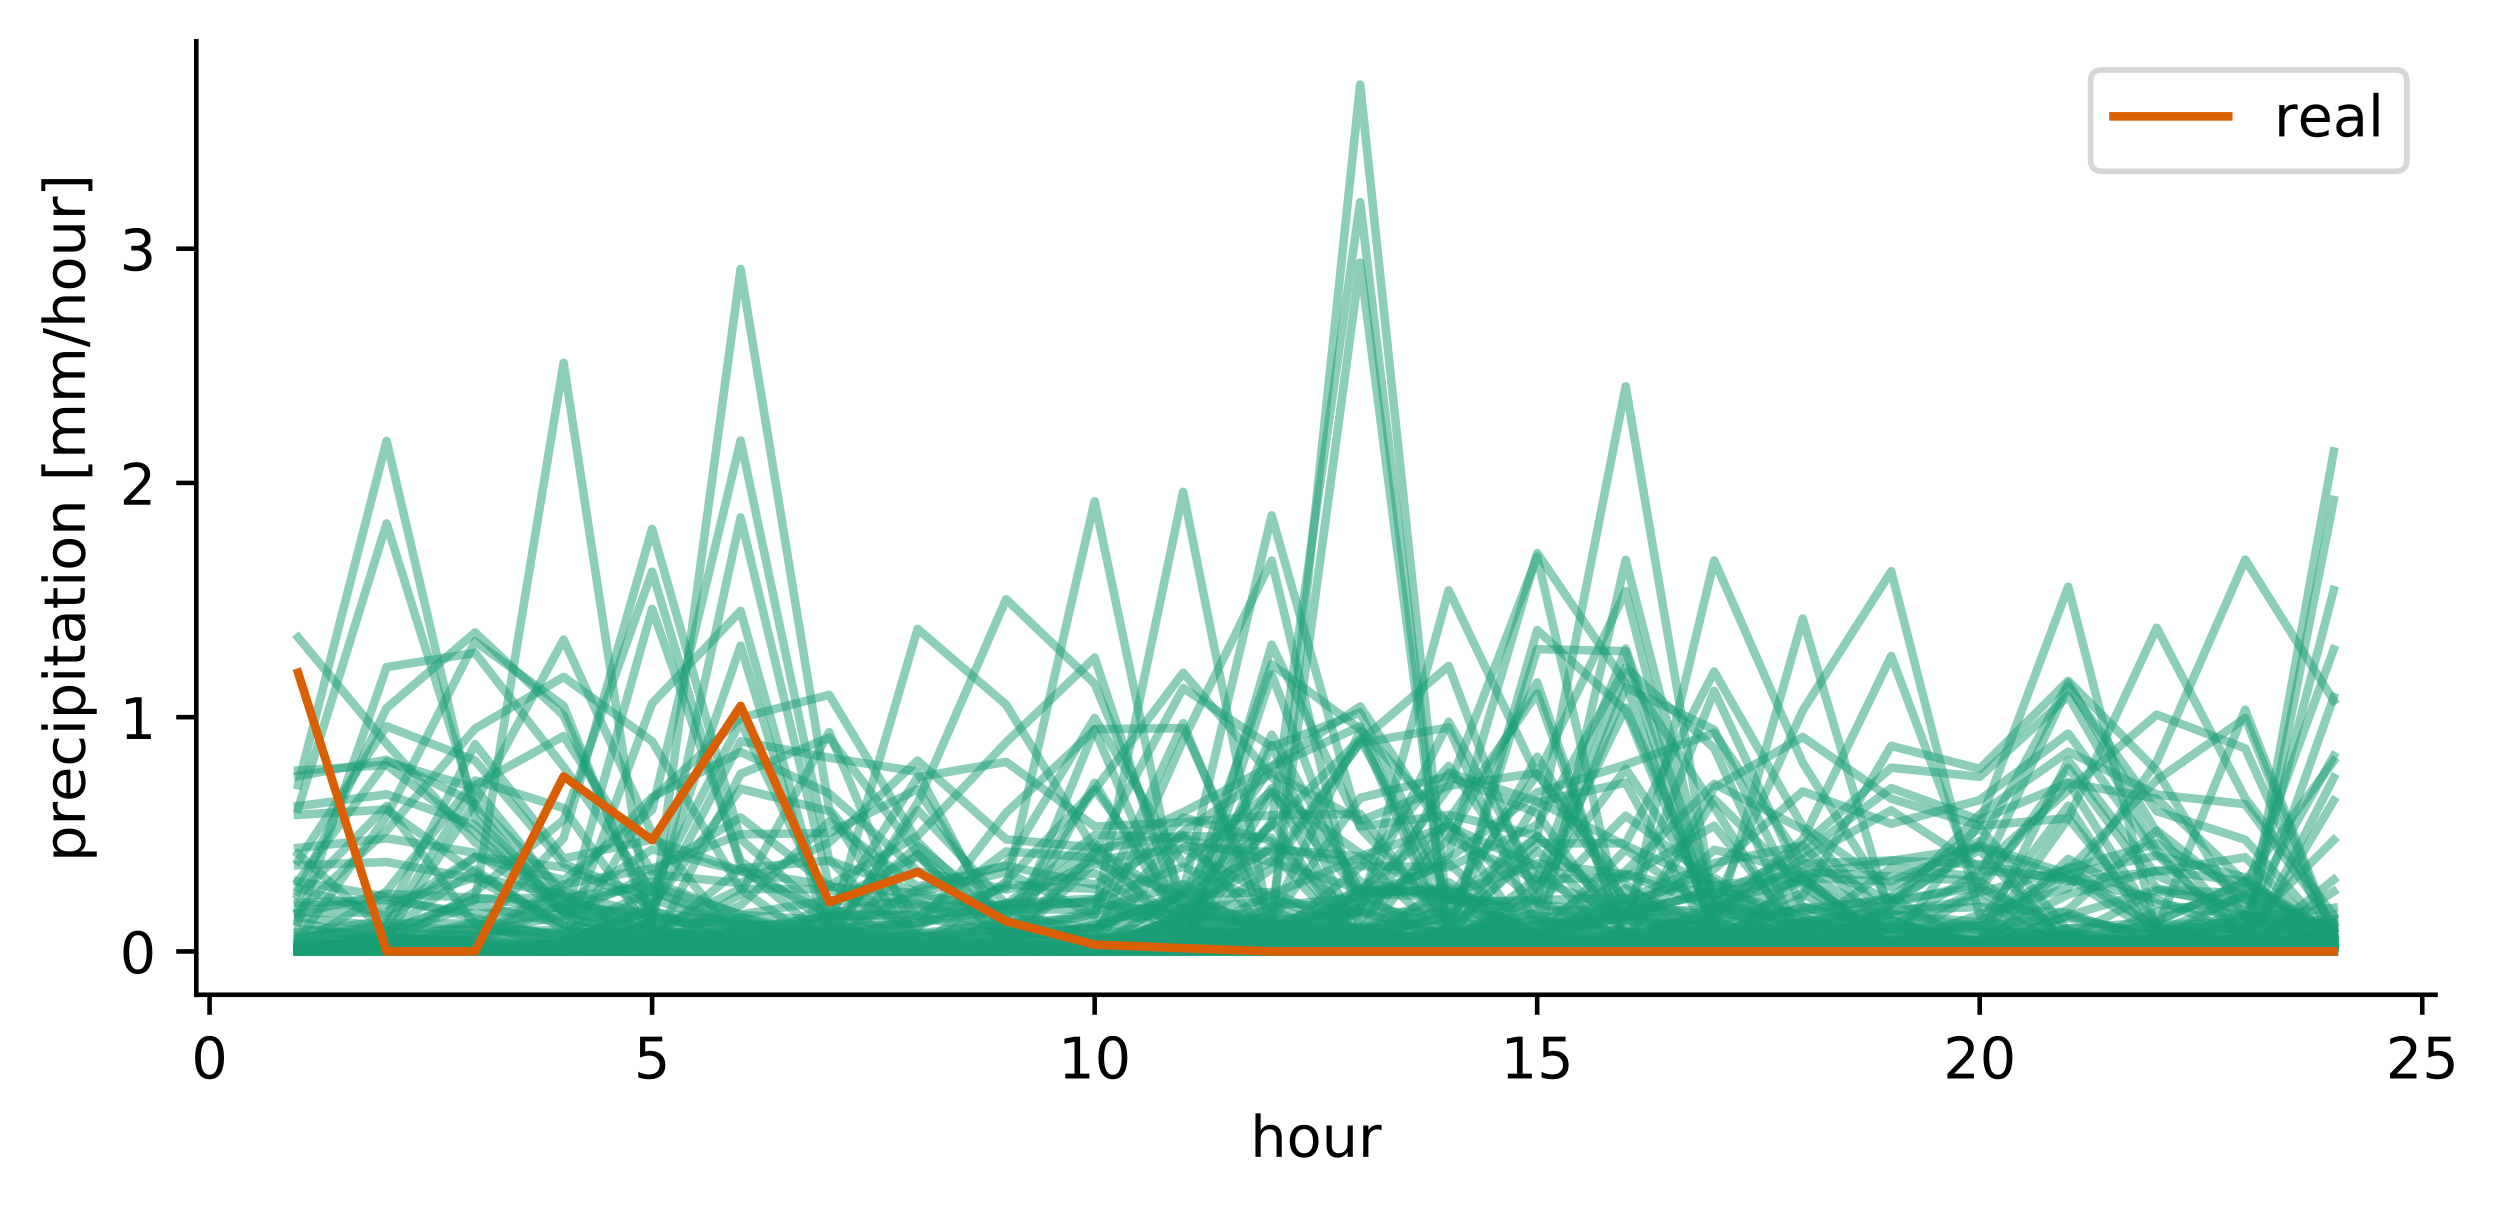 <?xml version="1.0" encoding="utf-8" standalone="no"?>
<!DOCTYPE svg PUBLIC "-//W3C//DTD SVG 1.1//EN"
  "http://www.w3.org/Graphics/SVG/1.1/DTD/svg11.dtd">
<!-- Created with matplotlib (https://matplotlib.org/) -->
<svg height="211.076pt" version="1.1" viewBox="0 0 436.087 211.076" width="436.087pt" xmlns="http://www.w3.org/2000/svg" xmlns:xlink="http://www.w3.org/1999/xlink">
 <defs>
  <style type="text/css">
*{stroke-linecap:butt;stroke-linejoin:round;}
  </style>
 </defs>
 <g id="figure_1">
  <g id="patch_1">
   <path d="M 0 211.076 
L 436.087 211.076 
L 436.087 0 
L 0 0 
z
" style="fill:#ffffff;"/>
  </g>
  <g id="axes_1">
   <g id="patch_2">
    <path d="M 34.241 173.52 
L 424.841 173.52 
L 424.841 7.2 
L 34.241 7.2 
z
" style="fill:#ffffff;"/>
   </g>
   <g id="matplotlib.axis_1">
    <g id="xtick_1">
     <g id="line2d_1">
      <defs>
       <path d="M 0 0 
L 0 3.5 
" id="mb0a6e87f44" style="stroke:#000000;stroke-width:0.8;"/>
      </defs>
      <g>
       <use style="stroke:#000000;stroke-width:0.8;" x="36.556" xlink:href="#mb0a6e87f44" y="173.52"/>
      </g>
     </g>
     <g id="text_1">
      <!-- 0 -->
      <defs>
       <path d="M 31.781 66.406 
Q 24.172 66.406 20.328 58.906 
Q 16.5 51.422 16.5 36.375 
Q 16.5 21.391 20.328 13.891 
Q 24.172 6.391 31.781 6.391 
Q 39.453 6.391 43.281 13.891 
Q 47.125 21.391 47.125 36.375 
Q 47.125 51.422 43.281 58.906 
Q 39.453 66.406 31.781 66.406 
z
M 31.781 74.219 
Q 44.047 74.219 50.516 64.516 
Q 56.984 54.828 56.984 36.375 
Q 56.984 17.969 50.516 8.266 
Q 44.047 -1.422 31.781 -1.422 
Q 19.531 -1.422 13.062 8.266 
Q 6.594 17.969 6.594 36.375 
Q 6.594 54.828 13.062 64.516 
Q 19.531 74.219 31.781 74.219 
z
" id="DejaVuSans-48"/>
      </defs>
      <g transform="translate(33.375 188.118)scale(0.1 -0.1)">
       <use xlink:href="#DejaVuSans-48"/>
      </g>
     </g>
    </g>
    <g id="xtick_2">
     <g id="line2d_2">
      <g>
       <use style="stroke:#000000;stroke-width:0.8;" x="113.75" xlink:href="#mb0a6e87f44" y="173.52"/>
      </g>
     </g>
     <g id="text_2">
      <!-- 5 -->
      <defs>
       <path d="M 10.797 72.906 
L 49.516 72.906 
L 49.516 64.594 
L 19.828 64.594 
L 19.828 46.734 
Q 21.969 47.469 24.109 47.828 
Q 26.266 48.188 28.422 48.188 
Q 40.625 48.188 47.75 41.5 
Q 54.891 34.812 54.891 23.391 
Q 54.891 11.625 47.562 5.094 
Q 40.234 -1.422 26.906 -1.422 
Q 22.312 -1.422 17.547 -0.641 
Q 12.797 0.141 7.719 1.703 
L 7.719 11.625 
Q 12.109 9.234 16.797 8.062 
Q 21.484 6.891 26.703 6.891 
Q 35.156 6.891 40.078 11.328 
Q 45.016 15.766 45.016 23.391 
Q 45.016 31 40.078 35.438 
Q 35.156 39.891 26.703 39.891 
Q 22.75 39.891 18.812 39.016 
Q 14.891 38.141 10.797 36.281 
z
" id="DejaVuSans-53"/>
      </defs>
      <g transform="translate(110.569 188.118)scale(0.1 -0.1)">
       <use xlink:href="#DejaVuSans-53"/>
      </g>
     </g>
    </g>
    <g id="xtick_3">
     <g id="line2d_3">
      <g>
       <use style="stroke:#000000;stroke-width:0.8;" x="190.944" xlink:href="#mb0a6e87f44" y="173.52"/>
      </g>
     </g>
     <g id="text_3">
      <!-- 10 -->
      <defs>
       <path d="M 12.406 8.297 
L 28.516 8.297 
L 28.516 63.922 
L 10.984 60.406 
L 10.984 69.391 
L 28.422 72.906 
L 38.281 72.906 
L 38.281 8.297 
L 54.391 8.297 
L 54.391 0 
L 12.406 0 
z
" id="DejaVuSans-49"/>
      </defs>
      <g transform="translate(184.581 188.118)scale(0.1 -0.1)">
       <use xlink:href="#DejaVuSans-49"/>
       <use x="63.623" xlink:href="#DejaVuSans-48"/>
      </g>
     </g>
    </g>
    <g id="xtick_4">
     <g id="line2d_4">
      <g>
       <use style="stroke:#000000;stroke-width:0.8;" x="268.137" xlink:href="#mb0a6e87f44" y="173.52"/>
      </g>
     </g>
     <g id="text_4">
      <!-- 15 -->
      <g transform="translate(261.775 188.118)scale(0.1 -0.1)">
       <use xlink:href="#DejaVuSans-49"/>
       <use x="63.623" xlink:href="#DejaVuSans-53"/>
      </g>
     </g>
    </g>
    <g id="xtick_5">
     <g id="line2d_5">
      <g>
       <use style="stroke:#000000;stroke-width:0.8;" x="345.331" xlink:href="#mb0a6e87f44" y="173.52"/>
      </g>
     </g>
     <g id="text_5">
      <!-- 20 -->
      <defs>
       <path d="M 19.188 8.297 
L 53.609 8.297 
L 53.609 0 
L 7.328 0 
L 7.328 8.297 
Q 12.938 14.109 22.625 23.891 
Q 32.328 33.688 34.812 36.531 
Q 39.547 41.844 41.422 45.531 
Q 43.312 49.219 43.312 52.781 
Q 43.312 58.594 39.234 62.25 
Q 35.156 65.922 28.609 65.922 
Q 23.969 65.922 18.812 64.312 
Q 13.672 62.703 7.812 59.422 
L 7.812 69.391 
Q 13.766 71.781 18.938 73 
Q 24.125 74.219 28.422 74.219 
Q 39.75 74.219 46.484 68.547 
Q 53.219 62.891 53.219 53.422 
Q 53.219 48.922 51.531 44.891 
Q 49.859 40.875 45.406 35.406 
Q 44.188 33.984 37.641 27.219 
Q 31.109 20.453 19.188 8.297 
z
" id="DejaVuSans-50"/>
      </defs>
      <g transform="translate(338.969 188.118)scale(0.1 -0.1)">
       <use xlink:href="#DejaVuSans-50"/>
       <use x="63.623" xlink:href="#DejaVuSans-48"/>
      </g>
     </g>
    </g>
    <g id="xtick_6">
     <g id="line2d_6">
      <g>
       <use style="stroke:#000000;stroke-width:0.8;" x="422.525" xlink:href="#mb0a6e87f44" y="173.52"/>
      </g>
     </g>
     <g id="text_6">
      <!-- 25 -->
      <g transform="translate(416.162 188.118)scale(0.1 -0.1)">
       <use xlink:href="#DejaVuSans-50"/>
       <use x="63.623" xlink:href="#DejaVuSans-53"/>
      </g>
     </g>
    </g>
    <g id="text_7">
     <!-- hour -->
     <defs>
      <path d="M 54.891 33.016 
L 54.891 0 
L 45.906 0 
L 45.906 32.719 
Q 45.906 40.484 42.875 44.328 
Q 39.844 48.188 33.797 48.188 
Q 26.516 48.188 22.312 43.547 
Q 18.109 38.922 18.109 30.906 
L 18.109 0 
L 9.078 0 
L 9.078 75.984 
L 18.109 75.984 
L 18.109 46.188 
Q 21.344 51.125 25.703 53.562 
Q 30.078 56 35.797 56 
Q 45.219 56 50.047 50.172 
Q 54.891 44.344 54.891 33.016 
z
" id="DejaVuSans-104"/>
      <path d="M 30.609 48.391 
Q 23.391 48.391 19.188 42.75 
Q 14.984 37.109 14.984 27.297 
Q 14.984 17.484 19.156 11.844 
Q 23.344 6.203 30.609 6.203 
Q 37.797 6.203 41.984 11.859 
Q 46.188 17.531 46.188 27.297 
Q 46.188 37.016 41.984 42.703 
Q 37.797 48.391 30.609 48.391 
z
M 30.609 56 
Q 42.328 56 49.016 48.375 
Q 55.719 40.766 55.719 27.297 
Q 55.719 13.875 49.016 6.219 
Q 42.328 -1.422 30.609 -1.422 
Q 18.844 -1.422 12.172 6.219 
Q 5.516 13.875 5.516 27.297 
Q 5.516 40.766 12.172 48.375 
Q 18.844 56 30.609 56 
z
" id="DejaVuSans-111"/>
      <path d="M 8.5 21.578 
L 8.5 54.688 
L 17.484 54.688 
L 17.484 21.922 
Q 17.484 14.156 20.5 10.266 
Q 23.531 6.391 29.594 6.391 
Q 36.859 6.391 41.078 11.031 
Q 45.312 15.672 45.312 23.688 
L 45.312 54.688 
L 54.297 54.688 
L 54.297 0 
L 45.312 0 
L 45.312 8.406 
Q 42.047 3.422 37.719 1 
Q 33.406 -1.422 27.688 -1.422 
Q 18.266 -1.422 13.375 4.438 
Q 8.5 10.297 8.5 21.578 
z
M 31.109 56 
z
" id="DejaVuSans-117"/>
      <path d="M 41.109 46.297 
Q 39.594 47.172 37.812 47.578 
Q 36.031 48 33.891 48 
Q 26.266 48 22.188 43.047 
Q 18.109 38.094 18.109 28.812 
L 18.109 0 
L 9.078 0 
L 9.078 54.688 
L 18.109 54.688 
L 18.109 46.188 
Q 20.953 51.172 25.484 53.578 
Q 30.031 56 36.531 56 
Q 37.453 56 38.578 55.875 
Q 39.703 55.766 41.062 55.516 
z
" id="DejaVuSans-114"/>
     </defs>
     <g transform="translate(218.088 201.797)scale(0.1 -0.1)">
      <use xlink:href="#DejaVuSans-104"/>
      <use x="63.379" xlink:href="#DejaVuSans-111"/>
      <use x="124.561" xlink:href="#DejaVuSans-117"/>
      <use x="187.939" xlink:href="#DejaVuSans-114"/>
     </g>
    </g>
   </g>
   <g id="matplotlib.axis_2">
    <g id="ytick_1">
     <g id="line2d_7">
      <defs>
       <path d="M 0 0 
L -3.5 0 
" id="me1b97875f5" style="stroke:#000000;stroke-width:0.8;"/>
      </defs>
      <g>
       <use style="stroke:#000000;stroke-width:0.8;" x="34.241" xlink:href="#me1b97875f5" y="165.964"/>
      </g>
     </g>
     <g id="text_8">
      <!-- 0 -->
      <g transform="translate(20.878 169.763)scale(0.1 -0.1)">
       <use xlink:href="#DejaVuSans-48"/>
      </g>
     </g>
    </g>
    <g id="ytick_2">
     <g id="line2d_8">
      <g>
       <use style="stroke:#000000;stroke-width:0.8;" x="34.241" xlink:href="#me1b97875f5" y="125.103"/>
      </g>
     </g>
     <g id="text_9">
      <!-- 1 -->
      <g transform="translate(20.878 128.902)scale(0.1 -0.1)">
       <use xlink:href="#DejaVuSans-49"/>
      </g>
     </g>
    </g>
    <g id="ytick_3">
     <g id="line2d_9">
      <g>
       <use style="stroke:#000000;stroke-width:0.8;" x="34.241" xlink:href="#me1b97875f5" y="84.241"/>
      </g>
     </g>
     <g id="text_10">
      <!-- 2 -->
      <g transform="translate(20.878 88.04)scale(0.1 -0.1)">
       <use xlink:href="#DejaVuSans-50"/>
      </g>
     </g>
    </g>
    <g id="ytick_4">
     <g id="line2d_10">
      <g>
       <use style="stroke:#000000;stroke-width:0.8;" x="34.241" xlink:href="#me1b97875f5" y="43.38"/>
      </g>
     </g>
     <g id="text_11">
      <!-- 3 -->
      <defs>
       <path d="M 40.578 39.312 
Q 47.656 37.797 51.625 33 
Q 55.609 28.219 55.609 21.188 
Q 55.609 10.406 48.188 4.484 
Q 40.766 -1.422 27.094 -1.422 
Q 22.516 -1.422 17.656 -0.516 
Q 12.797 0.391 7.625 2.203 
L 7.625 11.719 
Q 11.719 9.328 16.594 8.109 
Q 21.484 6.891 26.812 6.891 
Q 36.078 6.891 40.938 10.547 
Q 45.797 14.203 45.797 21.188 
Q 45.797 27.641 41.281 31.266 
Q 36.766 34.906 28.719 34.906 
L 20.219 34.906 
L 20.219 43.016 
L 29.109 43.016 
Q 36.375 43.016 40.234 45.922 
Q 44.094 48.828 44.094 54.297 
Q 44.094 59.906 40.109 62.906 
Q 36.141 65.922 28.719 65.922 
Q 24.656 65.922 20.016 65.031 
Q 15.375 64.156 9.812 62.312 
L 9.812 71.094 
Q 15.438 72.656 20.344 73.438 
Q 25.25 74.219 29.594 74.219 
Q 40.828 74.219 47.359 69.109 
Q 53.906 64.016 53.906 55.328 
Q 53.906 49.266 50.438 45.094 
Q 46.969 40.922 40.578 39.312 
z
" id="DejaVuSans-51"/>
      </defs>
      <g transform="translate(20.878 47.179)scale(0.1 -0.1)">
       <use xlink:href="#DejaVuSans-51"/>
      </g>
     </g>
    </g>
    <g id="text_12">
     <!-- precipitation [mm/hour] -->
     <defs>
      <path d="M 18.109 8.203 
L 18.109 -20.797 
L 9.078 -20.797 
L 9.078 54.688 
L 18.109 54.688 
L 18.109 46.391 
Q 20.953 51.266 25.266 53.625 
Q 29.594 56 35.594 56 
Q 45.562 56 51.781 48.094 
Q 58.016 40.188 58.016 27.297 
Q 58.016 14.406 51.781 6.484 
Q 45.562 -1.422 35.594 -1.422 
Q 29.594 -1.422 25.266 0.953 
Q 20.953 3.328 18.109 8.203 
z
M 48.688 27.297 
Q 48.688 37.203 44.609 42.844 
Q 40.531 48.484 33.406 48.484 
Q 26.266 48.484 22.188 42.844 
Q 18.109 37.203 18.109 27.297 
Q 18.109 17.391 22.188 11.75 
Q 26.266 6.109 33.406 6.109 
Q 40.531 6.109 44.609 11.75 
Q 48.688 17.391 48.688 27.297 
z
" id="DejaVuSans-112"/>
      <path d="M 56.203 29.594 
L 56.203 25.203 
L 14.891 25.203 
Q 15.484 15.922 20.484 11.062 
Q 25.484 6.203 34.422 6.203 
Q 39.594 6.203 44.453 7.469 
Q 49.312 8.734 54.109 11.281 
L 54.109 2.781 
Q 49.266 0.734 44.188 -0.344 
Q 39.109 -1.422 33.891 -1.422 
Q 20.797 -1.422 13.156 6.188 
Q 5.516 13.812 5.516 26.812 
Q 5.516 40.234 12.766 48.109 
Q 20.016 56 32.328 56 
Q 43.359 56 49.781 48.891 
Q 56.203 41.797 56.203 29.594 
z
M 47.219 32.234 
Q 47.125 39.594 43.094 43.984 
Q 39.062 48.391 32.422 48.391 
Q 24.906 48.391 20.391 44.141 
Q 15.875 39.891 15.188 32.172 
z
" id="DejaVuSans-101"/>
      <path d="M 48.781 52.594 
L 48.781 44.188 
Q 44.969 46.297 41.141 47.344 
Q 37.312 48.391 33.406 48.391 
Q 24.656 48.391 19.812 42.844 
Q 14.984 37.312 14.984 27.297 
Q 14.984 17.281 19.812 11.734 
Q 24.656 6.203 33.406 6.203 
Q 37.312 6.203 41.141 7.25 
Q 44.969 8.297 48.781 10.406 
L 48.781 2.094 
Q 45.016 0.344 40.984 -0.531 
Q 36.969 -1.422 32.422 -1.422 
Q 20.062 -1.422 12.781 6.344 
Q 5.516 14.109 5.516 27.297 
Q 5.516 40.672 12.859 48.328 
Q 20.219 56 33.016 56 
Q 37.156 56 41.109 55.141 
Q 45.062 54.297 48.781 52.594 
z
" id="DejaVuSans-99"/>
      <path d="M 9.422 54.688 
L 18.406 54.688 
L 18.406 0 
L 9.422 0 
z
M 9.422 75.984 
L 18.406 75.984 
L 18.406 64.594 
L 9.422 64.594 
z
" id="DejaVuSans-105"/>
      <path d="M 18.312 70.219 
L 18.312 54.688 
L 36.812 54.688 
L 36.812 47.703 
L 18.312 47.703 
L 18.312 18.016 
Q 18.312 11.328 20.141 9.422 
Q 21.969 7.516 27.594 7.516 
L 36.812 7.516 
L 36.812 0 
L 27.594 0 
Q 17.188 0 13.234 3.875 
Q 9.281 7.766 9.281 18.016 
L 9.281 47.703 
L 2.688 47.703 
L 2.688 54.688 
L 9.281 54.688 
L 9.281 70.219 
z
" id="DejaVuSans-116"/>
      <path d="M 34.281 27.484 
Q 23.391 27.484 19.188 25 
Q 14.984 22.516 14.984 16.5 
Q 14.984 11.719 18.141 8.906 
Q 21.297 6.109 26.703 6.109 
Q 34.188 6.109 38.703 11.406 
Q 43.219 16.703 43.219 25.484 
L 43.219 27.484 
z
M 52.203 31.203 
L 52.203 0 
L 43.219 0 
L 43.219 8.297 
Q 40.141 3.328 35.547 0.953 
Q 30.953 -1.422 24.312 -1.422 
Q 15.922 -1.422 10.953 3.297 
Q 6 8.016 6 15.922 
Q 6 25.141 12.172 29.828 
Q 18.359 34.516 30.609 34.516 
L 43.219 34.516 
L 43.219 35.406 
Q 43.219 41.609 39.141 45 
Q 35.062 48.391 27.688 48.391 
Q 23 48.391 18.547 47.266 
Q 14.109 46.141 10.016 43.891 
L 10.016 52.203 
Q 14.938 54.109 19.578 55.047 
Q 24.219 56 28.609 56 
Q 40.484 56 46.344 49.844 
Q 52.203 43.703 52.203 31.203 
z
" id="DejaVuSans-97"/>
      <path d="M 54.891 33.016 
L 54.891 0 
L 45.906 0 
L 45.906 32.719 
Q 45.906 40.484 42.875 44.328 
Q 39.844 48.188 33.797 48.188 
Q 26.516 48.188 22.312 43.547 
Q 18.109 38.922 18.109 30.906 
L 18.109 0 
L 9.078 0 
L 9.078 54.688 
L 18.109 54.688 
L 18.109 46.188 
Q 21.344 51.125 25.703 53.562 
Q 30.078 56 35.797 56 
Q 45.219 56 50.047 50.172 
Q 54.891 44.344 54.891 33.016 
z
" id="DejaVuSans-110"/>
      <path id="DejaVuSans-32"/>
      <path d="M 8.594 75.984 
L 29.297 75.984 
L 29.297 69 
L 17.578 69 
L 17.578 -6.203 
L 29.297 -6.203 
L 29.297 -13.188 
L 8.594 -13.188 
z
" id="DejaVuSans-91"/>
      <path d="M 52 44.188 
Q 55.375 50.25 60.062 53.125 
Q 64.75 56 71.094 56 
Q 79.641 56 84.281 50.016 
Q 88.922 44.047 88.922 33.016 
L 88.922 0 
L 79.891 0 
L 79.891 32.719 
Q 79.891 40.578 77.094 44.375 
Q 74.312 48.188 68.609 48.188 
Q 61.625 48.188 57.562 43.547 
Q 53.516 38.922 53.516 30.906 
L 53.516 0 
L 44.484 0 
L 44.484 32.719 
Q 44.484 40.625 41.703 44.406 
Q 38.922 48.188 33.109 48.188 
Q 26.219 48.188 22.156 43.531 
Q 18.109 38.875 18.109 30.906 
L 18.109 0 
L 9.078 0 
L 9.078 54.688 
L 18.109 54.688 
L 18.109 46.188 
Q 21.188 51.219 25.484 53.609 
Q 29.781 56 35.688 56 
Q 41.656 56 45.828 52.969 
Q 50 49.953 52 44.188 
z
" id="DejaVuSans-109"/>
      <path d="M 25.391 72.906 
L 33.688 72.906 
L 8.297 -9.281 
L 0 -9.281 
z
" id="DejaVuSans-47"/>
      <path d="M 30.422 75.984 
L 30.422 -13.188 
L 9.719 -13.188 
L 9.719 -6.203 
L 21.391 -6.203 
L 21.391 69 
L 9.719 69 
L 9.719 75.984 
z
" id="DejaVuSans-93"/>
     </defs>
     <g transform="translate(14.798 150.336)rotate(-90)scale(0.1 -0.1)">
      <use xlink:href="#DejaVuSans-112"/>
      <use x="63.477" xlink:href="#DejaVuSans-114"/>
      <use x="104.559" xlink:href="#DejaVuSans-101"/>
      <use x="166.082" xlink:href="#DejaVuSans-99"/>
      <use x="221.062" xlink:href="#DejaVuSans-105"/>
      <use x="248.846" xlink:href="#DejaVuSans-112"/>
      <use x="312.322" xlink:href="#DejaVuSans-105"/>
      <use x="340.105" xlink:href="#DejaVuSans-116"/>
      <use x="379.314" xlink:href="#DejaVuSans-97"/>
      <use x="440.594" xlink:href="#DejaVuSans-116"/>
      <use x="479.803" xlink:href="#DejaVuSans-105"/>
      <use x="507.586" xlink:href="#DejaVuSans-111"/>
      <use x="568.768" xlink:href="#DejaVuSans-110"/>
      <use x="632.146" xlink:href="#DejaVuSans-32"/>
      <use x="663.934" xlink:href="#DejaVuSans-91"/>
      <use x="702.947" xlink:href="#DejaVuSans-109"/>
      <use x="800.359" xlink:href="#DejaVuSans-109"/>
      <use x="897.771" xlink:href="#DejaVuSans-47"/>
      <use x="931.463" xlink:href="#DejaVuSans-104"/>
      <use x="994.842" xlink:href="#DejaVuSans-111"/>
      <use x="1056.023" xlink:href="#DejaVuSans-117"/>
      <use x="1119.402" xlink:href="#DejaVuSans-114"/>
      <use x="1160.516" xlink:href="#DejaVuSans-93"/>
     </g>
    </g>
   </g>
   <g id="line2d_11">
    <path clip-path="url(#p05a88fabd1)" d="M 51.995 165.821 
L 67.434 165.627 
L 82.873 165.512 
L 98.311 165.344 
L 113.75 139.376 
L 129.189 125.226 
L 144.628 121.205 
L 160.066 146.825 
L 175.505 161.949 
L 190.944 164.617 
L 206.383 165.705 
L 221.821 165.642 
L 237.26 163.044 
L 252.699 162.358 
L 268.137 160.329 
L 283.576 163.125 
L 299.015 163.005 
L 314.454 158.178 
L 329.892 161.842 
L 345.331 164.83 
L 360.77 165.217 
L 376.209 165.629 
L 391.647 165.727 
L 407.086 165.933 
" style="fill:none;stroke:#1b9e77;stroke-linecap:square;stroke-opacity:0.5;stroke-width:1.5;"/>
   </g>
   <g id="line2d_12">
    <path clip-path="url(#p05a88fabd1)" d="M 51.995 155.582 
L 67.434 123.505 
L 82.873 110.333 
L 98.311 124.8 
L 113.75 159.662 
L 129.189 162.842 
L 144.628 164.612 
L 160.066 165.304 
L 175.505 165.15 
L 190.944 164.803 
L 206.383 164.575 
L 221.821 164.811 
L 237.26 164.983 
L 252.699 164.736 
L 268.137 165.252 
L 283.576 165.327 
L 299.015 165.294 
L 314.454 165.424 
L 329.892 165.647 
L 345.331 165.819 
L 360.77 165.88 
L 376.209 165.945 
L 391.647 165.953 
L 407.086 165.827 
" style="fill:none;stroke:#1b9e77;stroke-linecap:square;stroke-opacity:0.5;stroke-width:1.5;"/>
   </g>
   <g id="line2d_13">
    <path clip-path="url(#p05a88fabd1)" d="M 51.995 156.349 
L 67.434 140.61 
L 82.873 161.331 
L 98.311 164.635 
L 113.75 164.818 
L 129.189 161.491 
L 144.628 161.021 
L 160.066 165.216 
L 175.505 164.762 
L 190.944 165.04 
L 206.383 165.507 
L 221.821 165.564 
L 237.26 165.521 
L 252.699 165.613 
L 268.137 165.746 
L 283.576 165.889 
L 299.015 165.907 
L 314.454 165.863 
L 329.892 165.851 
L 345.331 164.171 
L 360.77 142.769 
L 376.209 109.506 
L 391.647 139.229 
L 407.086 159.656 
" style="fill:none;stroke:#1b9e77;stroke-linecap:square;stroke-opacity:0.5;stroke-width:1.5;"/>
   </g>
   <g id="line2d_14">
    <path clip-path="url(#p05a88fabd1)" d="M 51.995 165.947 
L 67.434 165.928 
L 82.873 165.936 
L 98.311 165.957 
L 113.75 165.96 
L 129.189 165.92 
L 144.628 164.487 
L 160.066 162.888 
L 175.505 162.231 
L 190.944 163.615 
L 206.383 165.709 
L 221.821 165.608 
L 237.26 155.741 
L 252.699 156.646 
L 268.137 159.037 
L 283.576 119.895 
L 299.015 127.296 
L 314.454 158.197 
L 329.892 161.9 
L 345.331 151.835 
L 360.77 153.152 
L 376.209 163.083 
L 391.647 160.27 
L 407.086 164.828 
" style="fill:none;stroke:#1b9e77;stroke-linecap:square;stroke-opacity:0.5;stroke-width:1.5;"/>
   </g>
   <g id="line2d_15">
    <path clip-path="url(#p05a88fabd1)" d="M 51.995 164.91 
L 67.434 155.465 
L 82.873 136.154 
L 98.311 140.95 
L 113.75 162.784 
L 129.189 164.361 
L 144.628 165.092 
L 160.066 165.436 
L 175.505 165.372 
L 190.944 165.478 
L 206.383 165.599 
L 221.821 165.748 
L 237.26 165.789 
L 252.699 165.86 
L 268.137 165.215 
L 283.576 97.674 
L 299.015 158.068 
L 314.454 159.416 
L 329.892 164.74 
L 345.331 165.411 
L 360.77 165.054 
L 376.209 164.1 
L 391.647 161.131 
L 407.086 162.259 
" style="fill:none;stroke:#1b9e77;stroke-linecap:square;stroke-opacity:0.5;stroke-width:1.5;"/>
   </g>
   <g id="line2d_16">
    <path clip-path="url(#p05a88fabd1)" d="M 51.995 164.296 
L 67.434 165.234 
L 82.873 165.225 
L 98.311 164.834 
L 113.75 162.308 
L 129.189 155.039 
L 144.628 155.112 
L 160.066 161.923 
L 175.505 141.779 
L 190.944 127.335 
L 206.383 163.491 
L 221.821 163.847 
L 237.26 155.96 
L 252.699 154.812 
L 268.137 163.299 
L 283.576 163.152 
L 299.015 159.223 
L 314.454 147.486 
L 329.892 162.676 
L 345.331 164.074 
L 360.77 163.416 
L 376.209 164.13 
L 391.647 163.696 
L 407.086 159.721 
" style="fill:none;stroke:#1b9e77;stroke-linecap:square;stroke-opacity:0.5;stroke-width:1.5;"/>
   </g>
   <g id="line2d_17">
    <path clip-path="url(#p05a88fabd1)" d="M 51.995 165.854 
L 67.434 165.943 
L 82.873 165.552 
L 98.311 165.474 
L 113.75 161.009 
L 129.189 90.272 
L 144.628 154.646 
L 160.066 155.804 
L 175.505 158.949 
L 190.944 156.955 
L 206.383 151.178 
L 221.821 158.009 
L 237.26 156.507 
L 252.699 150.626 
L 268.137 163.842 
L 283.576 164.793 
L 299.015 165.651 
L 314.454 165.662 
L 329.892 165.784 
L 345.331 165.868 
L 360.77 165.894 
L 376.209 165.945 
L 391.647 165.955 
L 407.086 165.894 
" style="fill:none;stroke:#1b9e77;stroke-linecap:square;stroke-opacity:0.5;stroke-width:1.5;"/>
   </g>
   <g id="line2d_18">
    <path clip-path="url(#p05a88fabd1)" d="M 51.995 165.847 
L 67.434 165.948 
L 82.873 165.877 
L 98.311 165.846 
L 113.75 164.36 
L 129.189 164.875 
L 144.628 165.924 
L 160.066 165.914 
L 175.505 165.843 
L 190.944 165.401 
L 206.383 159.832 
L 221.821 160.814 
L 237.26 165.216 
L 252.699 164.494 
L 268.137 162.792 
L 283.576 162.198 
L 299.015 97.761 
L 314.454 133.051 
L 329.892 157.699 
L 345.331 147.477 
L 360.77 152.463 
L 376.209 161.704 
L 391.647 165.009 
L 407.086 165.721 
" style="fill:none;stroke:#1b9e77;stroke-linecap:square;stroke-opacity:0.5;stroke-width:1.5;"/>
   </g>
   <g id="line2d_19">
    <path clip-path="url(#p05a88fabd1)" d="M 51.995 165.765 
L 67.434 165.938 
L 82.873 165.944 
L 98.311 165.9 
L 113.75 165.505 
L 129.189 165.172 
L 144.628 165.875 
L 160.066 165.38 
L 175.505 160.822 
L 190.944 164.03 
L 206.383 129.094 
L 221.821 97.776 
L 237.26 162.396 
L 252.699 157.024 
L 268.137 135.041 
L 283.576 154.201 
L 299.015 165.749 
L 314.454 165.935 
L 329.892 165.913 
L 345.331 165.915 
L 360.77 165.572 
L 376.209 165.928 
L 391.647 165.946 
L 407.086 165.246 
" style="fill:none;stroke:#1b9e77;stroke-linecap:square;stroke-opacity:0.5;stroke-width:1.5;"/>
   </g>
   <g id="line2d_20">
    <path clip-path="url(#p05a88fabd1)" d="M 51.995 136.968 
L 67.434 76.907 
L 82.873 142.739 
L 98.311 157.348 
L 113.75 160.206 
L 129.189 160.041 
L 144.628 164.413 
L 160.066 165.194 
L 175.505 165.093 
L 190.944 165.538 
L 206.383 165.814 
L 221.821 165.916 
L 237.26 165.933 
L 252.699 165.937 
L 268.137 165.932 
L 283.576 165.944 
L 299.015 165.949 
L 314.454 165.942 
L 329.892 165.928 
L 345.331 165.896 
L 360.77 165.81 
L 376.209 165.403 
L 391.647 164.764 
L 407.086 162.45 
" style="fill:none;stroke:#1b9e77;stroke-linecap:square;stroke-opacity:0.5;stroke-width:1.5;"/>
   </g>
   <g id="line2d_21">
    <path clip-path="url(#p05a88fabd1)" d="M 51.995 165.833 
L 67.434 165.687 
L 82.873 165.77 
L 98.311 165.888 
L 113.75 165.917 
L 129.189 165.945 
L 144.628 165.938 
L 160.066 165.469 
L 175.505 153.723 
L 190.944 137.772 
L 206.383 117.354 
L 221.821 135.416 
L 237.26 153.813 
L 252.699 156.811 
L 268.137 157.529 
L 283.576 160.155 
L 299.015 163.345 
L 314.454 160.844 
L 329.892 163.686 
L 345.331 165.39 
L 360.77 164.918 
L 376.209 164.637 
L 391.647 164.787 
L 407.086 165.441 
" style="fill:none;stroke:#1b9e77;stroke-linecap:square;stroke-opacity:0.5;stroke-width:1.5;"/>
   </g>
   <g id="line2d_22">
    <path clip-path="url(#p05a88fabd1)" d="M 51.995 163.278 
L 67.434 162.382 
L 82.873 156.741 
L 98.311 156.585 
L 113.75 154.539 
L 129.189 159.536 
L 144.628 157.019 
L 160.066 157.799 
L 175.505 159.915 
L 190.944 161.993 
L 206.383 156.001 
L 221.821 155.615 
L 237.26 162.245 
L 252.699 164.46 
L 268.137 161.391 
L 283.576 151.934 
L 299.015 136.748 
L 314.454 144.646 
L 329.892 160.639 
L 345.331 165.371 
L 360.77 165.721 
L 376.209 165.777 
L 391.647 165.797 
L 407.086 165.935 
" style="fill:none;stroke:#1b9e77;stroke-linecap:square;stroke-opacity:0.5;stroke-width:1.5;"/>
   </g>
   <g id="line2d_23">
    <path clip-path="url(#p05a88fabd1)" d="M 51.995 165.182 
L 67.434 164.582 
L 82.873 164.798 
L 98.311 165.478 
L 113.75 165.665 
L 129.189 165.828 
L 144.628 165.881 
L 160.066 165.867 
L 175.505 165.81 
L 190.944 165.768 
L 206.383 165.774 
L 221.821 165.675 
L 237.26 165.545 
L 252.699 165.507 
L 268.137 165.564 
L 283.576 165.706 
L 299.015 165.731 
L 314.454 165.74 
L 329.892 164.858 
L 345.331 159.499 
L 360.77 154.878 
L 376.209 132.892 
L 391.647 97.626 
L 407.086 122.212 
" style="fill:none;stroke:#1b9e77;stroke-linecap:square;stroke-opacity:0.5;stroke-width:1.5;"/>
   </g>
   <g id="line2d_24">
    <path clip-path="url(#p05a88fabd1)" d="M 51.995 165.929 
L 67.434 165.873 
L 82.873 165.859 
L 98.311 165.732 
L 113.75 165.785 
L 129.189 165.784 
L 144.628 165.655 
L 160.066 165.616 
L 175.505 165.177 
L 190.944 127.192 
L 206.383 127.017 
L 221.821 160.585 
L 237.26 139.182 
L 252.699 135.344 
L 268.137 141.864 
L 283.576 163.554 
L 299.015 165.897 
L 314.454 165.861 
L 329.892 165.875 
L 345.331 165.941 
L 360.77 165.925 
L 376.209 165.899 
L 391.647 164.848 
L 407.086 165.671 
" style="fill:none;stroke:#1b9e77;stroke-linecap:square;stroke-opacity:0.5;stroke-width:1.5;"/>
   </g>
   <g id="line2d_25">
    <path clip-path="url(#p05a88fabd1)" d="M 51.995 159.311 
L 67.434 155.901 
L 82.873 156.579 
L 98.311 158.535 
L 113.75 159.14 
L 129.189 160.909 
L 144.628 162.605 
L 160.066 162.862 
L 175.505 160.974 
L 190.944 160.042 
L 206.383 159.497 
L 221.821 161.136 
L 237.26 161.931 
L 252.699 156.043 
L 268.137 150.567 
L 283.576 152.574 
L 299.015 158.311 
L 314.454 160.51 
L 329.892 161.988 
L 345.331 162.539 
L 360.77 163.024 
L 376.209 165.584 
L 391.647 165.845 
L 407.086 135.662 
" style="fill:none;stroke:#1b9e77;stroke-linecap:square;stroke-opacity:0.5;stroke-width:1.5;"/>
   </g>
   <g id="line2d_26">
    <path clip-path="url(#p05a88fabd1)" d="M 51.995 165.859 
L 67.434 165.947 
L 82.873 165.737 
L 98.311 165.633 
L 113.75 165.373 
L 129.189 155.959 
L 144.628 127.698 
L 160.066 164.92 
L 175.505 165.443 
L 190.944 165.39 
L 206.383 164.693 
L 221.821 128.166 
L 237.26 155.4 
L 252.699 155.48 
L 268.137 159.783 
L 283.576 160.463 
L 299.015 162.67 
L 314.454 164.367 
L 329.892 164.943 
L 345.331 163.901 
L 360.77 156.017 
L 376.209 151.821 
L 391.647 153.721 
L 407.086 162.682 
" style="fill:none;stroke:#1b9e77;stroke-linecap:square;stroke-opacity:0.5;stroke-width:1.5;"/>
   </g>
   <g id="line2d_27">
    <path clip-path="url(#p05a88fabd1)" d="M 51.995 164.703 
L 67.434 164.516 
L 82.873 163.715 
L 98.311 154.256 
L 113.75 151.489 
L 129.189 145.524 
L 144.628 145.311 
L 160.066 137.665 
L 175.505 161.321 
L 190.944 165.64 
L 206.383 165.547 
L 221.821 165.075 
L 237.26 164.362 
L 252.699 162.663 
L 268.137 160.612 
L 283.576 164.776 
L 299.015 139.409 
L 314.454 154.524 
L 329.892 164.984 
L 345.331 155.329 
L 360.77 165.337 
L 376.209 165.169 
L 391.647 165.486 
L 407.086 164.656 
" style="fill:none;stroke:#1b9e77;stroke-linecap:square;stroke-opacity:0.5;stroke-width:1.5;"/>
   </g>
   <g id="line2d_28">
    <path clip-path="url(#p05a88fabd1)" d="M 51.995 165.923 
L 67.434 165.856 
L 82.873 165.917 
L 98.311 165.944 
L 113.75 165.953 
L 129.189 165.953 
L 144.628 165.947 
L 160.066 165.95 
L 175.505 165.759 
L 190.944 165.178 
L 206.383 164.379 
L 221.821 161.473 
L 237.26 14.76 
L 252.699 161.728 
L 268.137 165.785 
L 283.576 165.82 
L 299.015 165.203 
L 314.454 160.889 
L 329.892 165.312 
L 345.331 165.623 
L 360.77 165.767 
L 376.209 165.549 
L 391.647 165.516 
L 407.086 165.884 
" style="fill:none;stroke:#1b9e77;stroke-linecap:square;stroke-opacity:0.5;stroke-width:1.5;"/>
   </g>
   <g id="line2d_29">
    <path clip-path="url(#p05a88fabd1)" d="M 51.995 165.91 
L 67.434 165.806 
L 82.873 165.828 
L 98.311 165.903 
L 113.75 165.932 
L 129.189 165.953 
L 144.628 165.955 
L 160.066 165.953 
L 175.505 165.927 
L 190.944 165.207 
L 206.383 155.764 
L 221.821 144.032 
L 237.26 128.942 
L 252.699 157.087 
L 268.137 145.944 
L 283.576 159.176 
L 299.015 164.619 
L 314.454 162.307 
L 329.892 157.614 
L 345.331 154.059 
L 360.77 136.468 
L 376.209 161.201 
L 391.647 161.006 
L 407.086 165.472 
" style="fill:none;stroke:#1b9e77;stroke-linecap:square;stroke-opacity:0.5;stroke-width:1.5;"/>
   </g>
   <g id="line2d_30">
    <path clip-path="url(#p05a88fabd1)" d="M 51.995 165.845 
L 67.434 165.231 
L 82.873 165.306 
L 98.311 165.539 
L 113.75 165.577 
L 129.189 165.789 
L 144.628 165.894 
L 160.066 165.932 
L 175.505 165.921 
L 190.944 165.928 
L 206.383 165.195 
L 221.821 112.472 
L 237.26 144.18 
L 252.699 142.127 
L 268.137 145.756 
L 283.576 160.503 
L 299.015 164.431 
L 314.454 165.482 
L 329.892 165.894 
L 345.331 164.203 
L 360.77 158.679 
L 376.209 144.845 
L 391.647 157.031 
L 407.086 164.306 
" style="fill:none;stroke:#1b9e77;stroke-linecap:square;stroke-opacity:0.5;stroke-width:1.5;"/>
   </g>
   <g id="line2d_31">
    <path clip-path="url(#p05a88fabd1)" d="M 51.995 165.864 
L 67.434 162.438 
L 82.873 157.03 
L 98.311 63.29 
L 113.75 164.445 
L 129.189 165.467 
L 144.628 165.653 
L 160.066 165.813 
L 175.505 165.849 
L 190.944 165.846 
L 206.383 165.843 
L 221.821 165.901 
L 237.26 165.93 
L 252.699 165.86 
L 268.137 165.404 
L 283.576 162.728 
L 299.015 159.666 
L 314.454 158.936 
L 329.892 156.6 
L 345.331 144.392 
L 360.77 162.343 
L 376.209 165.441 
L 391.647 165.455 
L 407.086 165.871 
" style="fill:none;stroke:#1b9e77;stroke-linecap:square;stroke-opacity:0.5;stroke-width:1.5;"/>
   </g>
   <g id="line2d_32">
    <path clip-path="url(#p05a88fabd1)" d="M 51.995 165.37 
L 67.434 163.778 
L 82.873 164.161 
L 98.311 164.851 
L 113.75 164.631 
L 129.189 164.88 
L 144.628 162.445 
L 160.066 109.707 
L 175.505 122.921 
L 190.944 148.18 
L 206.383 145.605 
L 221.821 163.443 
L 237.26 162.676 
L 252.699 160.222 
L 268.137 163.419 
L 283.576 164.892 
L 299.015 164.016 
L 314.454 164.587 
L 329.892 165.17 
L 345.331 165.819 
L 360.77 165.77 
L 376.209 164.383 
L 391.647 165.316 
L 407.086 165.821 
" style="fill:none;stroke:#1b9e77;stroke-linecap:square;stroke-opacity:0.5;stroke-width:1.5;"/>
   </g>
   <g id="line2d_33">
    <path clip-path="url(#p05a88fabd1)" d="M 51.995 165.507 
L 67.434 164.548 
L 82.873 160.803 
L 98.311 159.543 
L 113.75 164.92 
L 129.189 165.088 
L 144.628 164.06 
L 160.066 155.143 
L 175.505 151.006 
L 190.944 154.329 
L 206.383 145.84 
L 221.821 146.126 
L 237.26 164.401 
L 252.699 164.509 
L 268.137 163.236 
L 283.576 159.894 
L 299.015 120.529 
L 314.454 153.829 
L 329.892 164.095 
L 345.331 165.619 
L 360.77 165.312 
L 376.209 165.339 
L 391.647 165.398 
L 407.086 162.993 
" style="fill:none;stroke:#1b9e77;stroke-linecap:square;stroke-opacity:0.5;stroke-width:1.5;"/>
   </g>
   <g id="line2d_34">
    <path clip-path="url(#p05a88fabd1)" d="M 51.995 153.659 
L 67.434 132.868 
L 82.873 137.457 
L 98.311 156.401 
L 113.75 162.041 
L 129.189 163.84 
L 144.628 163.914 
L 160.066 163.425 
L 175.505 162.444 
L 190.944 163.97 
L 206.383 164.991 
L 221.821 164.968 
L 237.26 164.412 
L 252.699 164.851 
L 268.137 165.495 
L 283.576 165.728 
L 299.015 165.757 
L 314.454 165.715 
L 329.892 165.63 
L 345.331 165.742 
L 360.77 165.608 
L 376.209 164.295 
L 391.647 155.577 
L 407.086 113.278 
" style="fill:none;stroke:#1b9e77;stroke-linecap:square;stroke-opacity:0.5;stroke-width:1.5;"/>
   </g>
   <g id="line2d_35">
    <path clip-path="url(#p05a88fabd1)" d="M 51.995 163.999 
L 67.434 142.367 
L 82.873 111.91 
L 98.311 123.117 
L 113.75 161.415 
L 129.189 165.287 
L 144.628 165.642 
L 160.066 165.797 
L 175.505 165.808 
L 190.944 165.799 
L 206.383 165.735 
L 221.821 165.843 
L 237.26 165.814 
L 252.699 157.431 
L 268.137 156.976 
L 283.576 156.7 
L 299.015 161.918 
L 314.454 162.256 
L 329.892 165.281 
L 345.331 165.807 
L 360.77 165.623 
L 376.209 164.121 
L 391.647 162.189 
L 407.086 165.231 
" style="fill:none;stroke:#1b9e77;stroke-linecap:square;stroke-opacity:0.5;stroke-width:1.5;"/>
   </g>
   <g id="line2d_36">
    <path clip-path="url(#p05a88fabd1)" d="M 51.995 164.192 
L 67.434 163.443 
L 82.873 164.294 
L 98.311 165.311 
L 113.75 165.562 
L 129.189 165.74 
L 144.628 165.751 
L 160.066 165.861 
L 175.505 159.955 
L 190.944 147.136 
L 206.383 164.355 
L 221.821 165.789 
L 237.26 165.383 
L 252.699 165.486 
L 268.137 165.699 
L 283.576 165.473 
L 299.015 163.946 
L 314.454 164.054 
L 329.892 164.79 
L 345.331 143.524 
L 360.77 102.344 
L 376.209 162.621 
L 391.647 159.497 
L 407.086 131.858 
" style="fill:none;stroke:#1b9e77;stroke-linecap:square;stroke-opacity:0.5;stroke-width:1.5;"/>
   </g>
   <g id="line2d_37">
    <path clip-path="url(#p05a88fabd1)" d="M 51.995 165.857 
L 67.434 165.671 
L 82.873 165.761 
L 98.311 165.815 
L 113.75 165.814 
L 129.189 165.848 
L 144.628 165.89 
L 160.066 165.937 
L 175.505 165.948 
L 190.944 165.95 
L 206.383 165.931 
L 221.821 165.85 
L 237.26 158.627 
L 252.699 149.761 
L 268.137 138.225 
L 283.576 133.377 
L 299.015 127.84 
L 314.454 150.318 
L 329.892 157.12 
L 345.331 148.232 
L 360.77 165.494 
L 376.209 163.544 
L 391.647 164.348 
L 407.086 164.908 
" style="fill:none;stroke:#1b9e77;stroke-linecap:square;stroke-opacity:0.5;stroke-width:1.5;"/>
   </g>
   <g id="line2d_38">
    <path clip-path="url(#p05a88fabd1)" d="M 51.995 165.662 
L 67.434 165.512 
L 82.873 165.598 
L 98.311 165.838 
L 113.75 165.909 
L 129.189 165.927 
L 144.628 165.921 
L 160.066 165.928 
L 175.505 165.928 
L 190.944 165.932 
L 206.383 164.631 
L 221.821 158.097 
L 237.26 163.191 
L 252.699 163.296 
L 268.137 113.236 
L 283.576 113.58 
L 299.015 164.2 
L 314.454 163.945 
L 329.892 159.525 
L 345.331 160.846 
L 360.77 140.541 
L 376.209 164.089 
L 391.647 159.517 
L 407.086 165.218 
" style="fill:none;stroke:#1b9e77;stroke-linecap:square;stroke-opacity:0.5;stroke-width:1.5;"/>
   </g>
   <g id="line2d_39">
    <path clip-path="url(#p05a88fabd1)" d="M 51.995 165.926 
L 67.434 165.846 
L 82.873 165.901 
L 98.311 165.944 
L 113.75 165.953 
L 129.189 165.958 
L 144.628 165.95 
L 160.066 165.825 
L 175.505 164.251 
L 190.944 163.677 
L 206.383 162.432 
L 221.821 159.771 
L 237.26 127.531 
L 252.699 164.039 
L 268.137 165.479 
L 283.576 165.451 
L 299.015 164.814 
L 314.454 153.145 
L 329.892 153.723 
L 345.331 147.323 
L 360.77 119.164 
L 376.209 145.196 
L 391.647 163.142 
L 407.086 165.625 
" style="fill:none;stroke:#1b9e77;stroke-linecap:square;stroke-opacity:0.5;stroke-width:1.5;"/>
   </g>
   <g id="line2d_40">
    <path clip-path="url(#p05a88fabd1)" d="M 51.995 165.882 
L 67.434 165.785 
L 82.873 165.833 
L 98.311 165.914 
L 113.75 165.938 
L 129.189 165.946 
L 144.628 165.944 
L 160.066 165.942 
L 175.505 165.941 
L 190.944 165.948 
L 206.383 165.951 
L 221.821 165.95 
L 237.26 165.944 
L 252.699 165.953 
L 268.137 165.91 
L 283.576 163.334 
L 299.015 159.581 
L 314.454 149.887 
L 329.892 141.348 
L 345.331 151.347 
L 360.77 137.865 
L 376.209 124.658 
L 391.647 130.55 
L 407.086 164.716 
" style="fill:none;stroke:#1b9e77;stroke-linecap:square;stroke-opacity:0.5;stroke-width:1.5;"/>
   </g>
   <g id="line2d_41">
    <path clip-path="url(#p05a88fabd1)" d="M 51.995 165.212 
L 67.434 165.831 
L 82.873 165.918 
L 98.311 165.885 
L 113.75 160.894 
L 129.189 46.937 
L 144.628 141.099 
L 160.066 159.968 
L 175.505 162.76 
L 190.944 161.972 
L 206.383 164.152 
L 221.821 164.697 
L 237.26 165.209 
L 252.699 165.517 
L 268.137 165.66 
L 283.576 165.777 
L 299.015 165.807 
L 314.454 165.877 
L 329.892 165.912 
L 345.331 165.935 
L 360.77 165.881 
L 376.209 165.665 
L 391.647 165.006 
L 407.086 164.496 
" style="fill:none;stroke:#1b9e77;stroke-linecap:square;stroke-opacity:0.5;stroke-width:1.5;"/>
   </g>
   <g id="line2d_42">
    <path clip-path="url(#p05a88fabd1)" d="M 51.995 134.39 
L 67.434 133.442 
L 82.873 145.235 
L 98.311 159.16 
L 113.75 162.298 
L 129.189 164.264 
L 144.628 164.896 
L 160.066 165.291 
L 175.505 165.412 
L 190.944 165.608 
L 206.383 165.486 
L 221.821 162.332 
L 237.26 162.197 
L 252.699 165.244 
L 268.137 164.352 
L 283.576 162.845 
L 299.015 162.698 
L 314.454 160.727 
L 329.892 158.724 
L 345.331 158.223 
L 360.77 159.22 
L 376.209 164.778 
L 391.647 165.57 
L 407.086 139.675 
" style="fill:none;stroke:#1b9e77;stroke-linecap:square;stroke-opacity:0.5;stroke-width:1.5;"/>
   </g>
   <g id="line2d_43">
    <path clip-path="url(#p05a88fabd1)" d="M 51.995 165.791 
L 67.434 165.479 
L 82.873 165.539 
L 98.311 165.792 
L 113.75 165.888 
L 129.189 165.933 
L 144.628 165.937 
L 160.066 165.945 
L 175.505 165.923 
L 190.944 164.14 
L 206.383 147.643 
L 221.821 148.661 
L 237.26 165.327 
L 252.699 164.41 
L 268.137 156.432 
L 283.576 117.279 
L 299.015 140.762 
L 314.454 165.452 
L 329.892 165.509 
L 345.331 165.277 
L 360.77 152.503 
L 376.209 149.237 
L 391.647 153.056 
L 407.086 164.151 
" style="fill:none;stroke:#1b9e77;stroke-linecap:square;stroke-opacity:0.5;stroke-width:1.5;"/>
   </g>
   <g id="line2d_44">
    <path clip-path="url(#p05a88fabd1)" d="M 51.995 165.732 
L 67.434 165.704 
L 82.873 161.016 
L 98.311 165.482 
L 113.75 165.015 
L 129.189 163.705 
L 144.628 164.795 
L 160.066 165.259 
L 175.505 165.211 
L 190.944 165.49 
L 206.383 165.321 
L 221.821 117.648 
L 237.26 158.162 
L 252.699 137.338 
L 268.137 97.109 
L 283.576 163.919 
L 299.015 165.759 
L 314.454 165.923 
L 329.892 165.944 
L 345.331 165.928 
L 360.77 165.847 
L 376.209 165.804 
L 391.647 165.208 
L 407.086 164.748 
" style="fill:none;stroke:#1b9e77;stroke-linecap:square;stroke-opacity:0.5;stroke-width:1.5;"/>
   </g>
   <g id="line2d_45">
    <path clip-path="url(#p05a88fabd1)" d="M 51.995 165.787 
L 67.434 165.912 
L 82.873 165.885 
L 98.311 164.069 
L 113.75 158.818 
L 129.189 129.31 
L 144.628 132.173 
L 160.066 134.608 
L 175.505 164.139 
L 190.944 165.556 
L 206.383 165.107 
L 221.821 143.173 
L 237.26 165.283 
L 252.699 162.007 
L 268.137 148.428 
L 283.576 162.899 
L 299.015 161.18 
L 314.454 163.72 
L 329.892 164.722 
L 345.331 165.915 
L 360.77 165.872 
L 376.209 165.925 
L 391.647 165.931 
L 407.086 165.649 
" style="fill:none;stroke:#1b9e77;stroke-linecap:square;stroke-opacity:0.5;stroke-width:1.5;"/>
   </g>
   <g id="line2d_46">
    <path clip-path="url(#p05a88fabd1)" d="M 51.995 162.154 
L 67.434 163.189 
L 82.873 157.873 
L 98.311 161.17 
L 113.75 106.218 
L 129.189 150.211 
L 144.628 161.101 
L 160.066 147.543 
L 175.505 159.915 
L 190.944 137.693 
L 206.383 158.436 
L 221.821 162.336 
L 237.26 163.552 
L 252.699 164.395 
L 268.137 165.075 
L 283.576 165.496 
L 299.015 165.649 
L 314.454 165.692 
L 329.892 165.707 
L 345.331 165.841 
L 360.77 165.922 
L 376.209 165.956 
L 391.647 165.944 
L 407.086 164.999 
" style="fill:none;stroke:#1b9e77;stroke-linecap:square;stroke-opacity:0.5;stroke-width:1.5;"/>
   </g>
   <g id="line2d_47">
    <path clip-path="url(#p05a88fabd1)" d="M 51.995 160.676 
L 67.434 164.463 
L 82.873 165.542 
L 98.311 165.646 
L 113.75 165.581 
L 129.189 165.596 
L 144.628 164.7 
L 160.066 140.006 
L 175.505 104.521 
L 190.944 119.271 
L 206.383 156.538 
L 221.821 164.516 
L 237.26 165.378 
L 252.699 153.873 
L 268.137 165.068 
L 283.576 164.945 
L 299.015 165.247 
L 314.454 165.376 
L 329.892 165.673 
L 345.331 165.825 
L 360.77 165.859 
L 376.209 165.942 
L 391.647 165.956 
L 407.086 165.869 
" style="fill:none;stroke:#1b9e77;stroke-linecap:square;stroke-opacity:0.5;stroke-width:1.5;"/>
   </g>
   <g id="line2d_48">
    <path clip-path="url(#p05a88fabd1)" d="M 51.995 165.543 
L 67.434 165.872 
L 82.873 165.875 
L 98.311 165.791 
L 113.75 165.707 
L 129.189 165.798 
L 144.628 165.886 
L 160.066 165.316 
L 175.505 165.814 
L 190.944 165.835 
L 206.383 160.457 
L 221.821 158.746 
L 237.26 164.967 
L 252.699 142.961 
L 268.137 120.969 
L 283.576 164.491 
L 299.015 162.307 
L 314.454 107.912 
L 329.892 160.436 
L 345.331 165.23 
L 360.77 164.649 
L 376.209 162.609 
L 391.647 156.196 
L 407.086 162.699 
" style="fill:none;stroke:#1b9e77;stroke-linecap:square;stroke-opacity:0.5;stroke-width:1.5;"/>
   </g>
   <g id="line2d_49">
    <path clip-path="url(#p05a88fabd1)" d="M 51.995 165.011 
L 67.434 162.915 
L 82.873 162.059 
L 98.311 162.794 
L 113.75 164.106 
L 129.189 164.835 
L 144.628 165.224 
L 160.066 165.448 
L 175.505 165.471 
L 190.944 165.568 
L 206.383 165.36 
L 221.821 165.611 
L 237.26 158.043 
L 252.699 149.136 
L 268.137 96.49 
L 283.576 119.212 
L 299.015 162.72 
L 314.454 165.676 
L 329.892 165.882 
L 345.331 165.8 
L 360.77 165.553 
L 376.209 165.458 
L 391.647 163.338 
L 407.086 160.356 
" style="fill:none;stroke:#1b9e77;stroke-linecap:square;stroke-opacity:0.5;stroke-width:1.5;"/>
   </g>
   <g id="line2d_50">
    <path clip-path="url(#p05a88fabd1)" d="M 51.995 135.386 
L 67.434 132.54 
L 82.873 140.058 
L 98.311 155.478 
L 113.75 159.931 
L 129.189 163.16 
L 144.628 164.289 
L 160.066 165.19 
L 175.505 165.509 
L 190.944 165.669 
L 206.383 165.645 
L 221.821 165.079 
L 237.26 163.77 
L 252.699 163.145 
L 268.137 164.367 
L 283.576 164.931 
L 299.015 164.928 
L 314.454 164.685 
L 329.892 164.589 
L 345.331 165.342 
L 360.77 165.651 
L 376.209 165.801 
L 391.647 165.339 
L 407.086 121.583 
" style="fill:none;stroke:#1b9e77;stroke-linecap:square;stroke-opacity:0.5;stroke-width:1.5;"/>
   </g>
   <g id="line2d_51">
    <path clip-path="url(#p05a88fabd1)" d="M 51.995 165.874 
L 67.434 165.636 
L 82.873 165.68 
L 98.311 165.814 
L 113.75 165.863 
L 129.189 165.907 
L 144.628 165.922 
L 160.066 165.942 
L 175.505 165.946 
L 190.944 165.949 
L 206.383 164.981 
L 221.821 138.367 
L 237.26 155.654 
L 252.699 164.919 
L 268.137 154.761 
L 283.576 134.113 
L 299.015 157.299 
L 314.454 153.574 
L 329.892 162.331 
L 345.331 155.261 
L 360.77 133.933 
L 376.209 154.944 
L 391.647 158.805 
L 407.086 164.59 
" style="fill:none;stroke:#1b9e77;stroke-linecap:square;stroke-opacity:0.5;stroke-width:1.5;"/>
   </g>
   <g id="line2d_52">
    <path clip-path="url(#p05a88fabd1)" d="M 51.995 165.894 
L 67.434 165.833 
L 82.873 165.875 
L 98.311 165.931 
L 113.75 165.941 
L 129.189 165.95 
L 144.628 165.933 
L 160.066 165.703 
L 175.505 163.639 
L 190.944 148.668 
L 206.383 120.016 
L 221.821 130.278 
L 237.26 124.259 
L 252.699 156.195 
L 268.137 164.298 
L 283.576 164.84 
L 299.015 164.931 
L 314.454 164.531 
L 329.892 165.413 
L 345.331 165.436 
L 360.77 165.336 
L 376.209 165.826 
L 391.647 159.877 
L 407.086 161.462 
" style="fill:none;stroke:#1b9e77;stroke-linecap:square;stroke-opacity:0.5;stroke-width:1.5;"/>
   </g>
   <g id="line2d_53">
    <path clip-path="url(#p05a88fabd1)" d="M 51.995 165.864 
L 67.434 165.432 
L 82.873 165.487 
L 98.311 165.614 
L 113.75 165.663 
L 129.189 165.839 
L 144.628 165.908 
L 160.066 165.895 
L 175.505 165.836 
L 190.944 165.943 
L 206.383 165.946 
L 221.821 165.885 
L 237.26 164.496 
L 252.699 163.047 
L 268.137 159.161 
L 283.576 157.958 
L 299.015 151.613 
L 314.454 138.045 
L 329.892 143.697 
L 345.331 139.571 
L 360.77 127.948 
L 376.209 149.062 
L 391.647 163.321 
L 407.086 164.836 
" style="fill:none;stroke:#1b9e77;stroke-linecap:square;stroke-opacity:0.5;stroke-width:1.5;"/>
   </g>
   <g id="line2d_54">
    <path clip-path="url(#p05a88fabd1)" d="M 51.995 165.04 
L 67.434 165.658 
L 82.873 165.443 
L 98.311 165.74 
L 113.75 163.875 
L 129.189 162.108 
L 144.628 159.818 
L 160.066 159.523 
L 175.505 154.83 
L 190.944 87.452 
L 206.383 160.882 
L 221.821 163.813 
L 237.26 162.423 
L 252.699 159.934 
L 268.137 132.005 
L 283.576 157.424 
L 299.015 165.233 
L 314.454 165.521 
L 329.892 165.829 
L 345.331 165.876 
L 360.77 165.934 
L 376.209 165.928 
L 391.647 165.84 
L 407.086 165.938 
" style="fill:none;stroke:#1b9e77;stroke-linecap:square;stroke-opacity:0.5;stroke-width:1.5;"/>
   </g>
   <g id="line2d_55">
    <path clip-path="url(#p05a88fabd1)" d="M 51.995 165.908 
L 67.434 165.807 
L 82.873 165.86 
L 98.311 165.906 
L 113.75 165.914 
L 129.189 165.926 
L 144.628 165.925 
L 160.066 165.793 
L 175.505 163.752 
L 190.944 161.413 
L 206.383 158.533 
L 221.821 157.149 
L 237.26 158.984 
L 252.699 159.239 
L 268.137 160.446 
L 283.576 162.531 
L 299.015 164.863 
L 314.454 162.399 
L 329.892 151.376 
L 345.331 152.989 
L 360.77 119.749 
L 376.209 141.501 
L 391.647 146.472 
L 407.086 163.631 
" style="fill:none;stroke:#1b9e77;stroke-linecap:square;stroke-opacity:0.5;stroke-width:1.5;"/>
   </g>
   <g id="line2d_56">
    <path clip-path="url(#p05a88fabd1)" d="M 51.995 163.736 
L 67.434 161.064 
L 82.873 161.103 
L 98.311 163.331 
L 113.75 164.141 
L 129.189 164.848 
L 144.628 165.242 
L 160.066 165.587 
L 175.505 165.648 
L 190.944 165.731 
L 206.383 163.727 
L 221.821 159.815 
L 237.26 163.58 
L 252.699 159.73 
L 268.137 145.952 
L 283.576 67.378 
L 299.015 158.37 
L 314.454 164.329 
L 329.892 164.87 
L 345.331 165.169 
L 360.77 162.966 
L 376.209 165.382 
L 391.647 165.231 
L 407.086 165.134 
" style="fill:none;stroke:#1b9e77;stroke-linecap:square;stroke-opacity:0.5;stroke-width:1.5;"/>
   </g>
   <g id="line2d_57">
    <path clip-path="url(#p05a88fabd1)" d="M 51.995 165.859 
L 67.434 165.708 
L 82.873 165.816 
L 98.311 165.898 
L 113.75 165.922 
L 129.189 165.938 
L 144.628 165.943 
L 160.066 165.948 
L 175.505 165.928 
L 190.944 165.852 
L 206.383 165.484 
L 221.821 165.363 
L 237.26 159.029 
L 252.699 102.974 
L 268.137 135.371 
L 283.576 103.109 
L 299.015 164.331 
L 314.454 164.081 
L 329.892 165.2 
L 345.331 165.5 
L 360.77 165.515 
L 376.209 165.685 
L 391.647 165.742 
L 407.086 165.869 
" style="fill:none;stroke:#1b9e77;stroke-linecap:square;stroke-opacity:0.5;stroke-width:1.5;"/>
   </g>
   <g id="line2d_58">
    <path clip-path="url(#p05a88fabd1)" d="M 51.995 165.865 
L 67.434 165.94 
L 82.873 165.949 
L 98.311 165.956 
L 113.75 165.93 
L 129.189 165.847 
L 144.628 165.532 
L 160.066 165.626 
L 175.505 165.563 
L 190.944 163.646 
L 206.383 163.123 
L 221.821 164.198 
L 237.26 163.161 
L 252.699 164.374 
L 268.137 139.875 
L 283.576 136.528 
L 299.015 164.818 
L 314.454 162.111 
L 329.892 159.355 
L 345.331 161.704 
L 360.77 151.774 
L 376.209 136.064 
L 391.647 125.246 
L 407.086 163.88 
" style="fill:none;stroke:#1b9e77;stroke-linecap:square;stroke-opacity:0.5;stroke-width:1.5;"/>
   </g>
   <g id="line2d_59">
    <path clip-path="url(#p05a88fabd1)" d="M 51.995 154.866 
L 67.434 159.793 
L 82.873 129.816 
L 98.311 149.759 
L 113.75 146.433 
L 129.189 151.902 
L 144.628 159.391 
L 160.066 159.713 
L 175.505 158.413 
L 190.944 163.523 
L 206.383 163.893 
L 221.821 162.069 
L 237.26 156.975 
L 252.699 162.361 
L 268.137 163.465 
L 283.576 159.918 
L 299.015 154.953 
L 314.454 159.915 
L 329.892 165.529 
L 345.331 165.814 
L 360.77 165.822 
L 376.209 165.9 
L 391.647 165.936 
L 407.086 165.906 
" style="fill:none;stroke:#1b9e77;stroke-linecap:square;stroke-opacity:0.5;stroke-width:1.5;"/>
   </g>
   <g id="line2d_60">
    <path clip-path="url(#p05a88fabd1)" d="M 51.995 165.871 
L 67.434 164.809 
L 82.873 162.74 
L 98.311 159.731 
L 113.75 152.51 
L 129.189 154.049 
L 144.628 146.967 
L 160.066 132.688 
L 175.505 146.403 
L 190.944 147.86 
L 206.383 157.815 
L 221.821 160.552 
L 237.26 163.144 
L 252.699 164.318 
L 268.137 164.512 
L 283.576 164.043 
L 299.015 163.653 
L 314.454 163.704 
L 329.892 162.072 
L 345.331 161.429 
L 360.77 160.144 
L 376.209 163.21 
L 391.647 164.456 
L 407.086 165.385 
" style="fill:none;stroke:#1b9e77;stroke-linecap:square;stroke-opacity:0.5;stroke-width:1.5;"/>
   </g>
   <g id="line2d_61">
    <path clip-path="url(#p05a88fabd1)" d="M 51.995 160.065 
L 67.434 161.627 
L 82.873 136.948 
L 98.311 128.402 
L 113.75 152.01 
L 129.189 142.587 
L 144.628 154.576 
L 160.066 157.391 
L 175.505 162.708 
L 190.944 163.594 
L 206.383 163.352 
L 221.821 164.478 
L 237.26 162.358 
L 252.699 165.92 
L 268.137 165.889 
L 283.576 165.837 
L 299.015 165.702 
L 314.454 164.911 
L 329.892 164.595 
L 345.331 165.53 
L 360.77 165.311 
L 376.209 160.722 
L 391.647 153.982 
L 407.086 163.569 
" style="fill:none;stroke:#1b9e77;stroke-linecap:square;stroke-opacity:0.5;stroke-width:1.5;"/>
   </g>
   <g id="line2d_62">
    <path clip-path="url(#p05a88fabd1)" d="M 51.995 165.884 
L 67.434 165.938 
L 82.873 165.598 
L 98.311 165.456 
L 113.75 155.202 
L 129.189 125.886 
L 144.628 158.24 
L 160.066 164.619 
L 175.505 164.888 
L 190.944 150.517 
L 206.383 156.2 
L 221.821 148.122 
L 237.26 149.372 
L 252.699 144.109 
L 268.137 151.126 
L 283.576 165.314 
L 299.015 165.821 
L 314.454 165.44 
L 329.892 165.125 
L 345.331 165.494 
L 360.77 159.762 
L 376.209 163.499 
L 391.647 164.636 
L 407.086 165.817 
" style="fill:none;stroke:#1b9e77;stroke-linecap:square;stroke-opacity:0.5;stroke-width:1.5;"/>
   </g>
   <g id="line2d_63">
    <path clip-path="url(#p05a88fabd1)" d="M 51.995 162.622 
L 67.434 160.583 
L 82.873 149.563 
L 98.311 153.513 
L 113.75 141.303 
L 129.189 76.861 
L 144.628 149.945 
L 160.066 165.187 
L 175.505 165.276 
L 190.944 165.094 
L 206.383 165.562 
L 221.821 165.692 
L 237.26 165.722 
L 252.699 165.839 
L 268.137 165.91 
L 283.576 165.923 
L 299.015 165.906 
L 314.454 165.903 
L 329.892 165.92 
L 345.331 165.938 
L 360.77 165.946 
L 376.209 165.952 
L 391.647 165.953 
L 407.086 165.954 
" style="fill:none;stroke:#1b9e77;stroke-linecap:square;stroke-opacity:0.5;stroke-width:1.5;"/>
   </g>
   <g id="line2d_64">
    <path clip-path="url(#p05a88fabd1)" d="M 51.995 165.583 
L 67.434 165.478 
L 82.873 165.354 
L 98.311 165.016 
L 113.75 163.811 
L 129.189 159.982 
L 144.628 163.302 
L 160.066 163.183 
L 175.505 163.219 
L 190.944 161.808 
L 206.383 155.546 
L 221.821 89.901 
L 237.26 144.418 
L 252.699 160.463 
L 268.137 163.336 
L 283.576 157.231 
L 299.015 153.121 
L 314.454 162.755 
L 329.892 164.82 
L 345.331 165.124 
L 360.77 165.09 
L 376.209 163.705 
L 391.647 163.973 
L 407.086 165.85 
" style="fill:none;stroke:#1b9e77;stroke-linecap:square;stroke-opacity:0.5;stroke-width:1.5;"/>
   </g>
   <g id="line2d_65">
    <path clip-path="url(#p05a88fabd1)" d="M 51.995 165.486 
L 67.434 164.047 
L 82.873 163.457 
L 98.311 163.98 
L 113.75 164.937 
L 129.189 165.578 
L 144.628 165.746 
L 160.066 165.87 
L 175.505 165.905 
L 190.944 165.938 
L 206.383 165.933 
L 221.821 165.863 
L 237.26 162.83 
L 252.699 134.763 
L 268.137 139.793 
L 283.576 147.507 
L 299.015 154.486 
L 314.454 152.615 
L 329.892 150.141 
L 345.331 147.817 
L 360.77 153.398 
L 376.209 156.823 
L 391.647 163.374 
L 407.086 165.777 
" style="fill:none;stroke:#1b9e77;stroke-linecap:square;stroke-opacity:0.5;stroke-width:1.5;"/>
   </g>
   <g id="line2d_66">
    <path clip-path="url(#p05a88fabd1)" d="M 51.995 165.871 
L 67.434 165.783 
L 82.873 165.835 
L 98.311 165.899 
L 113.75 165.915 
L 129.189 165.944 
L 144.628 165.95 
L 160.066 165.818 
L 175.505 164.644 
L 190.944 162.35 
L 206.383 145.074 
L 221.821 134.829 
L 237.26 143.169 
L 252.699 137.054 
L 268.137 134.831 
L 283.576 157.267 
L 299.015 159.886 
L 314.454 153.1 
L 329.892 164.809 
L 345.331 165.523 
L 360.77 165.415 
L 376.209 165.766 
L 391.647 165.826 
L 407.086 165.506 
" style="fill:none;stroke:#1b9e77;stroke-linecap:square;stroke-opacity:0.5;stroke-width:1.5;"/>
   </g>
   <g id="line2d_67">
    <path clip-path="url(#p05a88fabd1)" d="M 51.995 165.736 
L 67.434 165.286 
L 82.873 165.372 
L 98.311 165.643 
L 113.75 165.728 
L 129.189 165.869 
L 144.628 165.912 
L 160.066 165.924 
L 175.505 165.892 
L 190.944 165.692 
L 206.383 155.743 
L 221.821 133.79 
L 237.26 126.694 
L 252.699 161.951 
L 268.137 164.006 
L 283.576 154.944 
L 299.015 162.047 
L 314.454 162.88 
L 329.892 162.046 
L 345.331 164.125 
L 360.77 132.633 
L 376.209 152.692 
L 391.647 159.624 
L 407.086 161.837 
" style="fill:none;stroke:#1b9e77;stroke-linecap:square;stroke-opacity:0.5;stroke-width:1.5;"/>
   </g>
   <g id="line2d_68">
    <path clip-path="url(#p05a88fabd1)" d="M 51.995 165.384 
L 67.434 165.521 
L 82.873 162.734 
L 98.311 146.197 
L 113.75 92.249 
L 129.189 146.357 
L 144.628 160.089 
L 160.066 161.69 
L 175.505 154.337 
L 190.944 155.054 
L 206.383 163.144 
L 221.821 164.393 
L 237.26 165.49 
L 252.699 165.575 
L 268.137 165.836 
L 283.576 165.786 
L 299.015 165.516 
L 314.454 165.591 
L 329.892 165.201 
L 345.331 164.807 
L 360.77 161.935 
L 376.209 162.009 
L 391.647 162.748 
L 407.086 164.425 
" style="fill:none;stroke:#1b9e77;stroke-linecap:square;stroke-opacity:0.5;stroke-width:1.5;"/>
   </g>
   <g id="line2d_69">
    <path clip-path="url(#p05a88fabd1)" d="M 51.995 165.875 
L 67.434 165.95 
L 82.873 165.391 
L 98.311 165.668 
L 113.75 157.401 
L 129.189 112.625 
L 144.628 163.664 
L 160.066 165.749 
L 175.505 165.518 
L 190.944 165.651 
L 206.383 165.831 
L 221.821 165.876 
L 237.26 165.859 
L 252.699 165.896 
L 268.137 165.919 
L 283.576 159.102 
L 299.015 158.649 
L 314.454 150.661 
L 329.892 150.1 
L 345.331 150.736 
L 360.77 153.727 
L 376.209 152.017 
L 391.647 149.534 
L 407.086 164.666 
" style="fill:none;stroke:#1b9e77;stroke-linecap:square;stroke-opacity:0.5;stroke-width:1.5;"/>
   </g>
   <g id="line2d_70">
    <path clip-path="url(#p05a88fabd1)" d="M 51.995 165.91 
L 67.434 165.764 
L 82.873 165.69 
L 98.311 165.713 
L 113.75 165.534 
L 129.189 157.904 
L 144.628 143.313 
L 160.066 154.68 
L 175.505 150.901 
L 190.944 125.253 
L 206.383 150.737 
L 221.821 137.98 
L 237.26 148.863 
L 252.699 156.681 
L 268.137 165.239 
L 283.576 165.42 
L 299.015 165.497 
L 314.454 165.638 
L 329.892 165.764 
L 345.331 165.864 
L 360.77 165.893 
L 376.209 165.944 
L 391.647 165.956 
L 407.086 165.927 
" style="fill:none;stroke:#1b9e77;stroke-linecap:square;stroke-opacity:0.5;stroke-width:1.5;"/>
   </g>
   <g id="line2d_71">
    <path clip-path="url(#p05a88fabd1)" d="M 51.995 165.739 
L 67.434 165.029 
L 82.873 155.544 
L 98.311 143.035 
L 113.75 99.716 
L 129.189 151.128 
L 144.628 164.011 
L 160.066 165.164 
L 175.505 165.853 
L 190.944 165.366 
L 206.383 165.451 
L 221.821 165.868 
L 237.26 165.889 
L 252.699 165.65 
L 268.137 164.476 
L 283.576 165.162 
L 299.015 160.919 
L 314.454 155.835 
L 329.892 165.56 
L 345.331 164.65 
L 360.77 149.817 
L 376.209 157.645 
L 391.647 159.732 
L 407.086 164.829 
" style="fill:none;stroke:#1b9e77;stroke-linecap:square;stroke-opacity:0.5;stroke-width:1.5;"/>
   </g>
   <g id="line2d_72">
    <path clip-path="url(#p05a88fabd1)" d="M 51.995 165.947 
L 67.434 165.91 
L 82.873 165.921 
L 98.311 165.946 
L 113.75 165.953 
L 129.189 165.96 
L 144.628 165.948 
L 160.066 164.622 
L 175.505 164.674 
L 190.944 161.31 
L 206.383 156.376 
L 221.821 161.894 
L 237.26 159.223 
L 252.699 163.006 
L 268.137 147.085 
L 283.576 147.115 
L 299.015 117.139 
L 314.454 144.129 
L 329.892 154.825 
L 345.331 146.727 
L 360.77 165.254 
L 376.209 165.671 
L 391.647 165.613 
L 407.086 165.817 
" style="fill:none;stroke:#1b9e77;stroke-linecap:square;stroke-opacity:0.5;stroke-width:1.5;"/>
   </g>
   <g id="line2d_73">
    <path clip-path="url(#p05a88fabd1)" d="M 51.995 140.62 
L 67.434 138.561 
L 82.873 143.928 
L 98.311 158.636 
L 113.75 162.388 
L 129.189 164.956 
L 144.628 165.503 
L 160.066 165.698 
L 175.505 165.594 
L 190.944 165.322 
L 206.383 159.883 
L 221.821 137.478 
L 237.26 164.79 
L 252.699 164.476 
L 268.137 161.102 
L 283.576 159.906 
L 299.015 160.514 
L 314.454 161.138 
L 329.892 161.267 
L 345.331 162.138 
L 360.77 163.263 
L 376.209 165.608 
L 391.647 165.846 
L 407.086 153.451 
" style="fill:none;stroke:#1b9e77;stroke-linecap:square;stroke-opacity:0.5;stroke-width:1.5;"/>
   </g>
   <g id="line2d_74">
    <path clip-path="url(#p05a88fabd1)" d="M 51.995 165.829 
L 67.434 165.332 
L 82.873 165.286 
L 98.311 165.454 
L 113.75 165.387 
L 129.189 165.688 
L 144.628 163.863 
L 160.066 141.298 
L 175.505 157.761 
L 190.944 145.636 
L 206.383 146.193 
L 221.821 150.398 
L 237.26 155.109 
L 252.699 156.363 
L 268.137 162.583 
L 283.576 165.637 
L 299.015 165.466 
L 314.454 152.077 
L 329.892 152.87 
L 345.331 153.674 
L 360.77 163.858 
L 376.209 163.84 
L 391.647 161.53 
L 407.086 160.936 
" style="fill:none;stroke:#1b9e77;stroke-linecap:square;stroke-opacity:0.5;stroke-width:1.5;"/>
   </g>
   <g id="line2d_75">
    <path clip-path="url(#p05a88fabd1)" d="M 51.995 150.149 
L 67.434 126.701 
L 82.873 132.674 
L 98.311 150.66 
L 113.75 156.842 
L 129.189 161.969 
L 144.628 163.884 
L 160.066 164.617 
L 175.505 164.725 
L 190.944 165.227 
L 206.383 165.483 
L 221.821 165.503 
L 237.26 165.336 
L 252.699 165.614 
L 268.137 165.676 
L 283.576 163.1 
L 299.015 148.213 
L 314.454 152.075 
L 329.892 160.628 
L 345.331 164.983 
L 360.77 165.23 
L 376.209 165.009 
L 391.647 164.874 
L 407.086 162.893 
" style="fill:none;stroke:#1b9e77;stroke-linecap:square;stroke-opacity:0.5;stroke-width:1.5;"/>
   </g>
   <g id="line2d_76">
    <path clip-path="url(#p05a88fabd1)" d="M 51.995 165.587 
L 67.434 165.844 
L 82.873 165.811 
L 98.311 165.742 
L 113.75 165.603 
L 129.189 165.719 
L 144.628 165.783 
L 160.066 149.019 
L 175.505 164.969 
L 190.944 165.623 
L 206.383 165.283 
L 221.821 129.985 
L 237.26 164.226 
L 252.699 163.652 
L 268.137 109.907 
L 283.576 123.953 
L 299.015 161.272 
L 314.454 165.911 
L 329.892 165.905 
L 345.331 165.527 
L 360.77 164.8 
L 376.209 164.122 
L 391.647 164.359 
L 407.086 163.466 
" style="fill:none;stroke:#1b9e77;stroke-linecap:square;stroke-opacity:0.5;stroke-width:1.5;"/>
   </g>
   <g id="line2d_77">
    <path clip-path="url(#p05a88fabd1)" d="M 51.995 150.937 
L 67.434 150.352 
L 82.873 153.311 
L 98.311 161.255 
L 113.75 163.189 
L 129.189 163.729 
L 144.628 163.163 
L 160.066 160.956 
L 175.505 157.577 
L 190.944 157.398 
L 206.383 159.803 
L 221.821 161.295 
L 237.26 161.721 
L 252.699 162.654 
L 268.137 163.542 
L 283.576 164.539 
L 299.015 165.073 
L 314.454 165.167 
L 329.892 165.059 
L 345.331 165.114 
L 360.77 165.25 
L 376.209 165.81 
L 391.647 162.252 
L 407.086 102.92 
" style="fill:none;stroke:#1b9e77;stroke-linecap:square;stroke-opacity:0.5;stroke-width:1.5;"/>
   </g>
   <g id="line2d_78">
    <path clip-path="url(#p05a88fabd1)" d="M 51.995 165.854 
L 67.434 165.569 
L 82.873 165.619 
L 98.311 165.74 
L 113.75 165.79 
L 129.189 165.866 
L 144.628 165.906 
L 160.066 165.948 
L 175.505 165.953 
L 190.944 165.947 
L 206.383 165.845 
L 221.821 161.87 
L 237.26 155.162 
L 252.699 155.314 
L 268.137 163.203 
L 283.576 164.165 
L 299.015 158.099 
L 314.454 123.94 
L 329.892 99.655 
L 345.331 159.848 
L 360.77 165.431 
L 376.209 159.009 
L 391.647 156.675 
L 407.086 165.659 
" style="fill:none;stroke:#1b9e77;stroke-linecap:square;stroke-opacity:0.5;stroke-width:1.5;"/>
   </g>
   <g id="line2d_79">
    <path clip-path="url(#p05a88fabd1)" d="M 51.995 148.971 
L 67.434 162.564 
L 82.873 163.293 
L 98.311 162.687 
L 113.75 155.23 
L 129.189 162.198 
L 144.628 161.992 
L 160.066 163.783 
L 175.505 163.228 
L 190.944 161.884 
L 206.383 162.259 
L 221.821 162.996 
L 237.26 157.143 
L 252.699 125.897 
L 268.137 153.379 
L 283.576 153.101 
L 299.015 144.035 
L 314.454 163.244 
L 329.892 163.999 
L 345.331 161.392 
L 360.77 163.832 
L 376.209 163.796 
L 391.647 165.266 
L 407.086 165.898 
" style="fill:none;stroke:#1b9e77;stroke-linecap:square;stroke-opacity:0.5;stroke-width:1.5;"/>
   </g>
   <g id="line2d_80">
    <path clip-path="url(#p05a88fabd1)" d="M 51.995 147.893 
L 67.434 146.225 
L 82.873 148.76 
L 98.311 158.881 
L 113.75 161.917 
L 129.189 165.058 
L 144.628 165.598 
L 160.066 165.403 
L 175.505 164.992 
L 190.944 165.427 
L 206.383 165.24 
L 221.821 164.249 
L 237.26 164.961 
L 252.699 164.998 
L 268.137 165.104 
L 283.576 165.085 
L 299.015 164.793 
L 314.454 164.872 
L 329.892 164.804 
L 345.331 164.841 
L 360.77 164.868 
L 376.209 165.089 
L 391.647 164.242 
L 407.086 78.766 
" style="fill:none;stroke:#1b9e77;stroke-linecap:square;stroke-opacity:0.5;stroke-width:1.5;"/>
   </g>
   <g id="line2d_81">
    <path clip-path="url(#p05a88fabd1)" d="M 51.995 165.863 
L 67.434 165.782 
L 82.873 165.79 
L 98.311 165.876 
L 113.75 165.132 
L 129.189 134.991 
L 144.628 128.657 
L 160.066 148.845 
L 175.505 162.6 
L 190.944 158.787 
L 206.383 154.214 
L 221.821 164.649 
L 237.26 165.573 
L 252.699 165.725 
L 268.137 165.113 
L 283.576 165.108 
L 299.015 163.904 
L 314.454 165.604 
L 329.892 165.648 
L 345.331 165.021 
L 360.77 162.006 
L 376.209 160.766 
L 391.647 153.667 
L 407.086 132.745 
" style="fill:none;stroke:#1b9e77;stroke-linecap:square;stroke-opacity:0.5;stroke-width:1.5;"/>
   </g>
   <g id="line2d_82">
    <path clip-path="url(#p05a88fabd1)" d="M 51.995 165.93 
L 67.434 165.895 
L 82.873 165.931 
L 98.311 165.944 
L 113.75 165.935 
L 129.189 165.907 
L 144.628 161.27 
L 160.066 163.113 
L 175.505 164.936 
L 190.944 164.877 
L 206.383 160.764 
L 221.821 143.74 
L 237.26 35.267 
L 252.699 165.403 
L 268.137 165.84 
L 283.576 165.63 
L 299.015 165.787 
L 314.454 165.865 
L 329.892 165.935 
L 345.331 165.944 
L 360.77 165.824 
L 376.209 165.657 
L 391.647 164.981 
L 407.086 165.692 
" style="fill:none;stroke:#1b9e77;stroke-linecap:square;stroke-opacity:0.5;stroke-width:1.5;"/>
   </g>
   <g id="line2d_83">
    <path clip-path="url(#p05a88fabd1)" d="M 51.995 165.445 
L 67.434 165.906 
L 82.873 165.647 
L 98.311 164.57 
L 113.75 122.705 
L 129.189 106.569 
L 144.628 161.598 
L 160.066 165.833 
L 175.505 165.855 
L 190.944 164.053 
L 206.383 162.247 
L 221.821 163.839 
L 237.26 155.192 
L 252.699 143.444 
L 268.137 165.569 
L 283.576 165.602 
L 299.015 165.386 
L 314.454 165.492 
L 329.892 159.012 
L 345.331 156.951 
L 360.77 165.654 
L 376.209 165.694 
L 391.647 165.764 
L 407.086 164.038 
" style="fill:none;stroke:#1b9e77;stroke-linecap:square;stroke-opacity:0.5;stroke-width:1.5;"/>
   </g>
   <g id="line2d_84">
    <path clip-path="url(#p05a88fabd1)" d="M 51.995 165.877 
L 67.434 165.188 
L 82.873 165.22 
L 98.311 165.285 
L 113.75 164.624 
L 129.189 165.24 
L 144.628 159.611 
L 160.066 135.557 
L 175.505 132.894 
L 190.944 144.168 
L 206.383 143.432 
L 221.821 142.189 
L 237.26 141.97 
L 252.699 162.418 
L 268.137 165.745 
L 283.576 165.761 
L 299.015 165.788 
L 314.454 165.853 
L 329.892 165.885 
L 345.331 165.912 
L 360.77 165.926 
L 376.209 165.952 
L 391.647 165.947 
L 407.086 165.624 
" style="fill:none;stroke:#1b9e77;stroke-linecap:square;stroke-opacity:0.5;stroke-width:1.5;"/>
   </g>
   <g id="line2d_85">
    <path clip-path="url(#p05a88fabd1)" d="M 51.995 141.083 
L 67.434 91.314 
L 82.873 140.761 
L 98.311 159.554 
L 113.75 164.67 
L 129.189 165.432 
L 144.628 165.703 
L 160.066 165.801 
L 175.505 165.815 
L 190.944 165.868 
L 206.383 165.892 
L 221.821 165.936 
L 237.26 165.95 
L 252.699 165.959 
L 268.137 165.926 
L 283.576 165.405 
L 299.015 161.642 
L 314.454 158.389 
L 329.892 157.091 
L 345.331 154.764 
L 360.77 162.43 
L 376.209 165.428 
L 391.647 165.386 
L 407.086 165.867 
" style="fill:none;stroke:#1b9e77;stroke-linecap:square;stroke-opacity:0.5;stroke-width:1.5;"/>
   </g>
   <g id="line2d_86">
    <path clip-path="url(#p05a88fabd1)" d="M 51.995 157.448 
L 67.434 157.006 
L 82.873 159.409 
L 98.311 158.209 
L 113.75 153.838 
L 129.189 159.572 
L 144.628 160.572 
L 160.066 158.113 
L 175.505 157.953 
L 190.944 150.062 
L 206.383 147.961 
L 221.821 156.551 
L 237.26 162.536 
L 252.699 163.479 
L 268.137 162.253 
L 283.576 159.366 
L 299.015 155.53 
L 314.454 163.89 
L 329.892 164.033 
L 345.331 161.011 
L 360.77 151.217 
L 376.209 161.956 
L 391.647 164.43 
L 407.086 165.672 
" style="fill:none;stroke:#1b9e77;stroke-linecap:square;stroke-opacity:0.5;stroke-width:1.5;"/>
   </g>
   <g id="line2d_87">
    <path clip-path="url(#p05a88fabd1)" d="M 51.995 165.49 
L 67.434 165.041 
L 82.873 165.118 
L 98.311 165.471 
L 113.75 165.586 
L 129.189 165.783 
L 144.628 165.874 
L 160.066 165.904 
L 175.505 165.903 
L 190.944 165.915 
L 206.383 165.929 
L 221.821 165.938 
L 237.26 165.94 
L 252.699 165.947 
L 268.137 165.931 
L 283.576 164.272 
L 299.015 137.398 
L 314.454 128.548 
L 329.892 139.329 
L 345.331 144.046 
L 360.77 142.717 
L 376.209 161.451 
L 391.647 162.005 
L 407.086 146.528 
" style="fill:none;stroke:#1b9e77;stroke-linecap:square;stroke-opacity:0.5;stroke-width:1.5;"/>
   </g>
   <g id="line2d_88">
    <path clip-path="url(#p05a88fabd1)" d="M 51.995 165.697 
L 67.434 163.23 
L 82.873 164.68 
L 98.311 165.028 
L 113.75 165.224 
L 129.189 165.491 
L 144.628 165.684 
L 160.066 165.817 
L 175.505 165.824 
L 190.944 165.877 
L 206.383 165.911 
L 221.821 165.935 
L 237.26 165.916 
L 252.699 165.767 
L 268.137 164.349 
L 283.576 152.451 
L 299.015 156.216 
L 314.454 148.883 
L 329.892 137.478 
L 345.331 143.033 
L 360.77 136.574 
L 376.209 139.304 
L 391.647 153.886 
L 407.086 163.809 
" style="fill:none;stroke:#1b9e77;stroke-linecap:square;stroke-opacity:0.5;stroke-width:1.5;"/>
   </g>
   <g id="line2d_89">
    <path clip-path="url(#p05a88fabd1)" d="M 51.995 165.103 
L 67.434 165.066 
L 82.873 165.181 
L 98.311 164.914 
L 113.75 160.83 
L 129.189 161.141 
L 144.628 161.934 
L 160.066 161.003 
L 175.505 158.497 
L 190.944 158.75 
L 206.383 158.293 
L 221.821 150.28 
L 237.26 129.617 
L 252.699 126.892 
L 268.137 162.128 
L 283.576 158.894 
L 299.015 155.854 
L 314.454 152.805 
L 329.892 165.648 
L 345.331 165.782 
L 360.77 165.822 
L 376.209 165.852 
L 391.647 165.836 
L 407.086 165.943 
" style="fill:none;stroke:#1b9e77;stroke-linecap:square;stroke-opacity:0.5;stroke-width:1.5;"/>
   </g>
   <g id="line2d_90">
    <path clip-path="url(#p05a88fabd1)" d="M 51.995 165.773 
L 67.434 165.595 
L 82.873 164.308 
L 98.311 157.681 
L 113.75 148.164 
L 129.189 151.947 
L 144.628 154.49 
L 160.066 145.825 
L 175.505 129.483 
L 190.944 114.709 
L 206.383 161.382 
L 221.821 165.094 
L 237.26 164.584 
L 252.699 164.939 
L 268.137 165.445 
L 283.576 165.694 
L 299.015 165.708 
L 314.454 165.781 
L 329.892 165.842 
L 345.331 165.896 
L 360.77 165.917 
L 376.209 165.935 
L 391.647 165.937 
L 407.086 165.937 
" style="fill:none;stroke:#1b9e77;stroke-linecap:square;stroke-opacity:0.5;stroke-width:1.5;"/>
   </g>
   <g id="line2d_91">
    <path clip-path="url(#p05a88fabd1)" d="M 51.995 165.043 
L 67.434 162.53 
L 82.873 151.691 
L 98.311 162.311 
L 113.75 163.972 
L 129.189 151.462 
L 144.628 150.13 
L 160.066 155.636 
L 175.505 152.142 
L 190.944 159.661 
L 206.383 85.804 
L 221.821 162.897 
L 237.26 165.753 
L 252.699 165.786 
L 268.137 165.847 
L 283.576 165.881 
L 299.015 165.936 
L 314.454 165.951 
L 329.892 165.951 
L 345.331 165.939 
L 360.77 165.849 
L 376.209 165.511 
L 391.647 164.779 
L 407.086 165.604 
" style="fill:none;stroke:#1b9e77;stroke-linecap:square;stroke-opacity:0.5;stroke-width:1.5;"/>
   </g>
   <g id="line2d_92">
    <path clip-path="url(#p05a88fabd1)" d="M 51.995 165.862 
L 67.434 165.653 
L 82.873 165.761 
L 98.311 165.867 
L 113.75 165.896 
L 129.189 165.921 
L 144.628 165.931 
L 160.066 165.937 
L 175.505 165.935 
L 190.944 165.94 
L 206.383 165.941 
L 221.821 165.937 
L 237.26 165.921 
L 252.699 165.923 
L 268.137 165.463 
L 283.576 156.846 
L 299.015 150.525 
L 314.454 147.463 
L 329.892 133.899 
L 345.331 135.505 
L 360.77 121.397 
L 376.209 148.349 
L 391.647 164.563 
L 407.086 165.63 
" style="fill:none;stroke:#1b9e77;stroke-linecap:square;stroke-opacity:0.5;stroke-width:1.5;"/>
   </g>
   <g id="line2d_93">
    <path clip-path="url(#p05a88fabd1)" d="M 51.995 164.816 
L 67.434 164.882 
L 82.873 165.045 
L 98.311 165.688 
L 113.75 165.864 
L 129.189 165.939 
L 144.628 165.949 
L 160.066 165.95 
L 175.505 165.925 
L 190.944 165.665 
L 206.383 159.701 
L 221.821 147.578 
L 237.26 151.054 
L 252.699 151.274 
L 268.137 143.891 
L 283.576 116.436 
L 299.015 130.523 
L 314.454 164.951 
L 329.892 165.254 
L 345.331 165.403 
L 360.77 165.3 
L 376.209 165.086 
L 391.647 164.29 
L 407.086 165.602 
" style="fill:none;stroke:#1b9e77;stroke-linecap:square;stroke-opacity:0.5;stroke-width:1.5;"/>
   </g>
   <g id="line2d_94">
    <path clip-path="url(#p05a88fabd1)" d="M 51.995 160.874 
L 67.434 116.363 
L 82.873 113.884 
L 98.311 133.746 
L 113.75 155.44 
L 129.189 161.05 
L 144.628 163.511 
L 160.066 164.834 
L 175.505 165.146 
L 190.944 165.473 
L 206.383 165.648 
L 221.821 165.834 
L 237.26 165.906 
L 252.699 165.934 
L 268.137 165.938 
L 283.576 165.943 
L 299.015 165.942 
L 314.454 165.924 
L 329.892 165.934 
L 345.331 165.909 
L 360.77 165.867 
L 376.209 165.917 
L 391.647 165.535 
L 407.086 155.513 
" style="fill:none;stroke:#1b9e77;stroke-linecap:square;stroke-opacity:0.5;stroke-width:1.5;"/>
   </g>
   <g id="line2d_95">
    <path clip-path="url(#p05a88fabd1)" d="M 51.995 157.931 
L 67.434 157.72 
L 82.873 153.049 
L 98.311 156.009 
L 113.75 164.346 
L 129.189 162.515 
L 144.628 165.453 
L 160.066 165.67 
L 175.505 165.59 
L 190.944 165.64 
L 206.383 165.77 
L 221.821 165.884 
L 237.26 165.927 
L 252.699 165.947 
L 268.137 165.951 
L 283.576 165.955 
L 299.015 165.948 
L 314.454 165.723 
L 329.892 157.796 
L 345.331 142.02 
L 360.77 131.112 
L 376.209 138.61 
L 391.647 140.271 
L 407.086 161.231 
" style="fill:none;stroke:#1b9e77;stroke-linecap:square;stroke-opacity:0.5;stroke-width:1.5;"/>
   </g>
   <g id="line2d_96">
    <path clip-path="url(#p05a88fabd1)" d="M 51.995 165.784 
L 67.434 165.344 
L 82.873 165.292 
L 98.311 165.473 
L 113.75 165.517 
L 129.189 165.725 
L 144.628 165.829 
L 160.066 165.886 
L 175.505 165.866 
L 190.944 165.846 
L 206.383 159.492 
L 221.821 115.898 
L 237.26 127.187 
L 252.699 143.711 
L 268.137 157.744 
L 283.576 142.283 
L 299.015 153.782 
L 314.454 163.47 
L 329.892 164.604 
L 345.331 165.178 
L 360.77 165.441 
L 376.209 165.76 
L 391.647 165.658 
L 407.086 165.296 
" style="fill:none;stroke:#1b9e77;stroke-linecap:square;stroke-opacity:0.5;stroke-width:1.5;"/>
   </g>
   <g id="line2d_97">
    <path clip-path="url(#p05a88fabd1)" d="M 51.995 153.727 
L 67.434 156.434 
L 82.873 160.159 
L 98.311 163.6 
L 113.75 164.069 
L 129.189 165.261 
L 144.628 165.529 
L 160.066 165.115 
L 175.505 157.569 
L 190.944 156.741 
L 206.383 163.58 
L 221.821 155.998 
L 237.26 149.569 
L 252.699 163.952 
L 268.137 164.842 
L 283.576 164.384 
L 299.015 163.81 
L 314.454 164.099 
L 329.892 164.627 
L 345.331 165.14 
L 360.77 165.389 
L 376.209 165.811 
L 391.647 165.438 
L 407.086 87.224 
" style="fill:none;stroke:#1b9e77;stroke-linecap:square;stroke-opacity:0.5;stroke-width:1.5;"/>
   </g>
   <g id="line2d_98">
    <path clip-path="url(#p05a88fabd1)" d="M 51.995 165.344 
L 67.434 164.675 
L 82.873 164.337 
L 98.311 154.991 
L 113.75 139.049 
L 129.189 131.162 
L 144.628 138.405 
L 160.066 151.96 
L 175.505 155.151 
L 190.944 152.262 
L 206.383 162.643 
L 221.821 165.803 
L 237.26 165.879 
L 252.699 165.895 
L 268.137 165.922 
L 283.576 165.929 
L 299.015 165.921 
L 314.454 165.929 
L 329.892 165.829 
L 345.331 164.183 
L 360.77 163.444 
L 376.209 155.447 
L 391.647 157.551 
L 407.086 164.356 
" style="fill:none;stroke:#1b9e77;stroke-linecap:square;stroke-opacity:0.5;stroke-width:1.5;"/>
   </g>
   <g id="line2d_99">
    <path clip-path="url(#p05a88fabd1)" d="M 51.995 163.686 
L 67.434 161.605 
L 82.873 162.301 
L 98.311 162.295 
L 113.75 163.62 
L 129.189 164.538 
L 144.628 159.292 
L 160.066 156.488 
L 175.505 158.048 
L 190.944 157.348 
L 206.383 142.601 
L 221.821 146.736 
L 237.26 160.552 
L 252.699 146.369 
L 268.137 119.02 
L 283.576 164.646 
L 299.015 164.596 
L 314.454 163.824 
L 329.892 165.429 
L 345.331 165.652 
L 360.77 165.718 
L 376.209 165.864 
L 391.647 165.915 
L 407.086 165.923 
" style="fill:none;stroke:#1b9e77;stroke-linecap:square;stroke-opacity:0.5;stroke-width:1.5;"/>
   </g>
   <g id="line2d_100">
    <path clip-path="url(#p05a88fabd1)" d="M 51.995 111.181 
L 67.434 129.728 
L 82.873 146.947 
L 98.311 157.057 
L 113.75 161.006 
L 129.189 160.641 
L 144.628 164.791 
L 160.066 165.317 
L 175.505 165.278 
L 190.944 165.588 
L 206.383 165.801 
L 221.821 165.85 
L 237.26 165.826 
L 252.699 165.887 
L 268.137 165.913 
L 283.576 164.707 
L 299.015 160.507 
L 314.454 165.758 
L 329.892 165.886 
L 345.331 165.342 
L 360.77 159.702 
L 376.209 155.183 
L 391.647 155.812 
L 407.086 162.358 
" style="fill:none;stroke:#1b9e77;stroke-linecap:square;stroke-opacity:0.5;stroke-width:1.5;"/>
   </g>
   <g id="line2d_101">
    <path clip-path="url(#p05a88fabd1)" d="M 51.995 142.123 
L 67.434 141.191 
L 82.873 152.298 
L 98.311 161.359 
L 113.75 163.119 
L 129.189 162.882 
L 144.628 162.303 
L 160.066 164.653 
L 175.505 165.552 
L 190.944 165.671 
L 206.383 165.516 
L 221.821 165.126 
L 237.26 164.441 
L 252.699 164.999 
L 268.137 153.03 
L 283.576 113.149 
L 299.015 157.036 
L 314.454 161.516 
L 329.892 162.234 
L 345.331 164.138 
L 360.77 164.724 
L 376.209 165.411 
L 391.647 165.573 
L 407.086 164.021 
" style="fill:none;stroke:#1b9e77;stroke-linecap:square;stroke-opacity:0.5;stroke-width:1.5;"/>
   </g>
   <g id="line2d_102">
    <path clip-path="url(#p05a88fabd1)" d="M 51.995 165.799 
L 67.434 165.565 
L 82.873 165.676 
L 98.311 165.874 
L 113.75 165.926 
L 129.189 165.947 
L 144.628 165.944 
L 160.066 165.928 
L 175.505 164.754 
L 190.944 148.777 
L 206.383 141.681 
L 221.821 133.561 
L 237.26 123.227 
L 252.699 146.28 
L 268.137 153.551 
L 283.576 159.122 
L 299.015 163.377 
L 314.454 161.83 
L 329.892 163.802 
L 345.331 165.194 
L 360.77 165.359 
L 376.209 165.833 
L 391.647 164.454 
L 407.086 164.605 
" style="fill:none;stroke:#1b9e77;stroke-linecap:square;stroke-opacity:0.5;stroke-width:1.5;"/>
   </g>
   <g id="line2d_103">
    <path clip-path="url(#p05a88fabd1)" d="M 51.995 159.287 
L 67.434 159.171 
L 82.873 149.412 
L 98.311 151.27 
L 113.75 157.927 
L 129.189 137.587 
L 144.628 141.51 
L 160.066 165.62 
L 175.505 165.277 
L 190.944 136.551 
L 206.383 162.199 
L 221.821 165.49 
L 237.26 165.613 
L 252.699 165.778 
L 268.137 162.912 
L 283.576 156.438 
L 299.015 164.893 
L 314.454 161.788 
L 329.892 156.446 
L 345.331 165.476 
L 360.77 165.818 
L 376.209 165.644 
L 391.647 164.059 
L 407.086 165.899 
" style="fill:none;stroke:#1b9e77;stroke-linecap:square;stroke-opacity:0.5;stroke-width:1.5;"/>
   </g>
   <g id="line2d_104">
    <path clip-path="url(#p05a88fabd1)" d="M 51.995 165.835 
L 67.434 165.57 
L 82.873 165.696 
L 98.311 165.852 
L 113.75 165.886 
L 129.189 165.919 
L 144.628 165.931 
L 160.066 165.943 
L 175.505 165.947 
L 190.944 165.945 
L 206.383 165.933 
L 221.821 165.935 
L 237.26 165.941 
L 252.699 165.943 
L 268.137 165.921 
L 283.576 165.888 
L 299.015 165.602 
L 314.454 156.364 
L 329.892 130.106 
L 345.331 134.12 
L 360.77 118.757 
L 376.209 134.45 
L 391.647 160.228 
L 407.086 158.353 
" style="fill:none;stroke:#1b9e77;stroke-linecap:square;stroke-opacity:0.5;stroke-width:1.5;"/>
   </g>
   <g id="line2d_105">
    <path clip-path="url(#p05a88fabd1)" d="M 51.995 165.928 
L 67.434 165.767 
L 82.873 165.738 
L 98.311 165.761 
L 113.75 165.847 
L 129.189 165.878 
L 144.628 165.885 
L 160.066 165.9 
L 175.505 165.865 
L 190.944 165.905 
L 206.383 165.573 
L 221.821 160.583 
L 237.26 158.805 
L 252.699 163.509 
L 268.137 163.767 
L 283.576 148.177 
L 299.015 159.174 
L 314.454 146.424 
L 329.892 114.429 
L 345.331 155.655 
L 360.77 151.577 
L 376.209 147.111 
L 391.647 155.486 
L 407.086 163.322 
" style="fill:none;stroke:#1b9e77;stroke-linecap:square;stroke-opacity:0.5;stroke-width:1.5;"/>
   </g>
   <g id="line2d_106">
    <path clip-path="url(#p05a88fabd1)" d="M 51.995 165.769 
L 67.434 163.246 
L 82.873 140.04 
L 98.311 111.563 
L 113.75 145.383 
L 129.189 164.4 
L 144.628 163.813 
L 160.066 160.049 
L 175.505 148.533 
L 190.944 149.608 
L 206.383 161.359 
L 221.821 162.055 
L 237.26 162.097 
L 252.699 158.772 
L 268.137 164.131 
L 283.576 165.41 
L 299.015 165.69 
L 314.454 165.854 
L 329.892 165.879 
L 345.331 165.916 
L 360.77 165.937 
L 376.209 165.925 
L 391.647 165.457 
L 407.086 165.18 
" style="fill:none;stroke:#1b9e77;stroke-linecap:square;stroke-opacity:0.5;stroke-width:1.5;"/>
   </g>
   <g id="line2d_107">
    <path clip-path="url(#p05a88fabd1)" d="M 51.995 165.881 
L 67.434 165.277 
L 82.873 164.69 
L 98.311 164.27 
L 113.75 158.64 
L 129.189 165.38 
L 144.628 157.619 
L 160.066 149.195 
L 175.505 164.279 
L 190.944 165.337 
L 206.383 165.297 
L 221.821 160.78 
L 237.26 45.806 
L 252.699 165.291 
L 268.137 165.934 
L 283.576 165.89 
L 299.015 165.115 
L 314.454 164.163 
L 329.892 165.907 
L 345.331 165.94 
L 360.77 165.285 
L 376.209 165.27 
L 391.647 165.2 
L 407.086 165.62 
" style="fill:none;stroke:#1b9e77;stroke-linecap:square;stroke-opacity:0.5;stroke-width:1.5;"/>
   </g>
   <g id="line2d_108">
    <path clip-path="url(#p05a88fabd1)" d="M 51.995 165.761 
L 67.434 165.272 
L 82.873 165.155 
L 98.311 165.162 
L 113.75 165.367 
L 129.189 165.586 
L 144.628 165.32 
L 160.066 165.754 
L 175.505 162.731 
L 190.944 159.383 
L 206.383 126.154 
L 221.821 163.635 
L 237.26 151.238 
L 252.699 133.614 
L 268.137 155.31 
L 283.576 123.415 
L 299.015 158.054 
L 314.454 164.193 
L 329.892 165.074 
L 345.331 162.544 
L 360.77 165.672 
L 376.209 165.89 
L 391.647 165.84 
L 407.086 165.94 
" style="fill:none;stroke:#1b9e77;stroke-linecap:square;stroke-opacity:0.5;stroke-width:1.5;"/>
   </g>
   <g id="line2d_109">
    <path clip-path="url(#p05a88fabd1)" d="M 51.995 165.819 
L 67.434 165.495 
L 82.873 165.57 
L 98.311 165.774 
L 113.75 165.853 
L 129.189 165.9 
L 144.628 165.908 
L 160.066 165.935 
L 175.505 165.939 
L 190.944 165.795 
L 206.383 162.531 
L 221.821 151.531 
L 237.26 129.301 
L 252.699 116.163 
L 268.137 157.313 
L 283.576 163.472 
L 299.015 165.738 
L 314.454 165.569 
L 329.892 164.652 
L 345.331 165.238 
L 360.77 163.512 
L 376.209 161.959 
L 391.647 123.805 
L 407.086 163.294 
" style="fill:none;stroke:#1b9e77;stroke-linecap:square;stroke-opacity:0.5;stroke-width:1.5;"/>
   </g>
   <g id="line2d_110">
    <path clip-path="url(#p05a88fabd1)" d="M 51.995 158.931 
L 67.434 144.865 
L 82.873 127.091 
L 98.311 118.082 
L 113.75 129.315 
L 129.189 155.118 
L 144.628 165.742 
L 160.066 165.717 
L 175.505 165.534 
L 190.944 165.617 
L 206.383 165.756 
L 221.821 165.86 
L 237.26 165.9 
L 252.699 165.913 
L 268.137 165.909 
L 283.576 165.919 
L 299.015 165.933 
L 314.454 165.938 
L 329.892 165.938 
L 345.331 165.919 
L 360.77 165.88 
L 376.209 165.909 
L 391.647 164.064 
L 407.086 161.218 
" style="fill:none;stroke:#1b9e77;stroke-linecap:square;stroke-opacity:0.5;stroke-width:1.5;"/>
   </g>
   <g id="line2d_111">
    <path clip-path="url(#p05a88fabd1)" d="M 51.995 117.349 
L 67.434 165.952 
L 82.873 165.952 
L 98.311 135.425 
L 113.75 146.545 
L 129.189 123.139 
L 144.628 157.369 
L 160.066 152.093 
L 175.505 160.704 
L 190.944 164.774 
L 206.383 165.388 
L 221.821 165.952 
L 237.26 165.952 
L 252.699 165.952 
L 268.137 165.952 
L 283.576 165.952 
L 299.015 165.952 
L 314.454 165.952 
L 329.892 165.952 
L 345.331 165.952 
L 360.77 165.952 
L 376.209 165.952 
L 391.647 165.952 
L 407.086 165.952 
" style="fill:none;stroke:#d95f02;stroke-linecap:square;stroke-width:1.5;"/>
   </g>
   <g id="patch_3">
    <path d="M 34.241 173.52 
L 34.241 7.2 
" style="fill:none;stroke:#000000;stroke-linecap:square;stroke-linejoin:miter;stroke-width:0.8;"/>
   </g>
   <g id="patch_4">
    <path d="M 34.241 173.52 
L 424.841 173.52 
" style="fill:none;stroke:#000000;stroke-linecap:square;stroke-linejoin:miter;stroke-width:0.8;"/>
   </g>
   <g id="legend_1">
    <g id="patch_5">
     <path d="M 366.673 29.878 
L 417.841 29.878 
Q 419.841 29.878 419.841 27.878 
L 419.841 14.2 
Q 419.841 12.2 417.841 12.2 
L 366.673 12.2 
Q 364.673 12.2 364.673 14.2 
L 364.673 27.878 
Q 364.673 29.878 366.673 29.878 
z
" style="fill:#ffffff;opacity:0.8;stroke:#cccccc;stroke-linejoin:miter;"/>
    </g>
    <g id="line2d_112">
     <path d="M 368.673 20.298 
L 388.673 20.298 
" style="fill:none;stroke:#d95f02;stroke-linecap:square;stroke-width:1.5;"/>
    </g>
    <g id="line2d_113"/>
    <g id="text_13">
     <!-- real -->
     <defs>
      <path d="M 9.422 75.984 
L 18.406 75.984 
L 18.406 0 
L 9.422 0 
z
" id="DejaVuSans-108"/>
     </defs>
     <g transform="translate(396.673 23.798)scale(0.1 -0.1)">
      <use xlink:href="#DejaVuSans-114"/>
      <use x="41.082" xlink:href="#DejaVuSans-101"/>
      <use x="102.605" xlink:href="#DejaVuSans-97"/>
      <use x="163.885" xlink:href="#DejaVuSans-108"/>
     </g>
    </g>
   </g>
  </g>
 </g>
 <defs>
  <clipPath id="p05a88fabd1">
   <rect height="166.32" width="390.6" x="34.241" y="7.2"/>
  </clipPath>
 </defs>
</svg>
